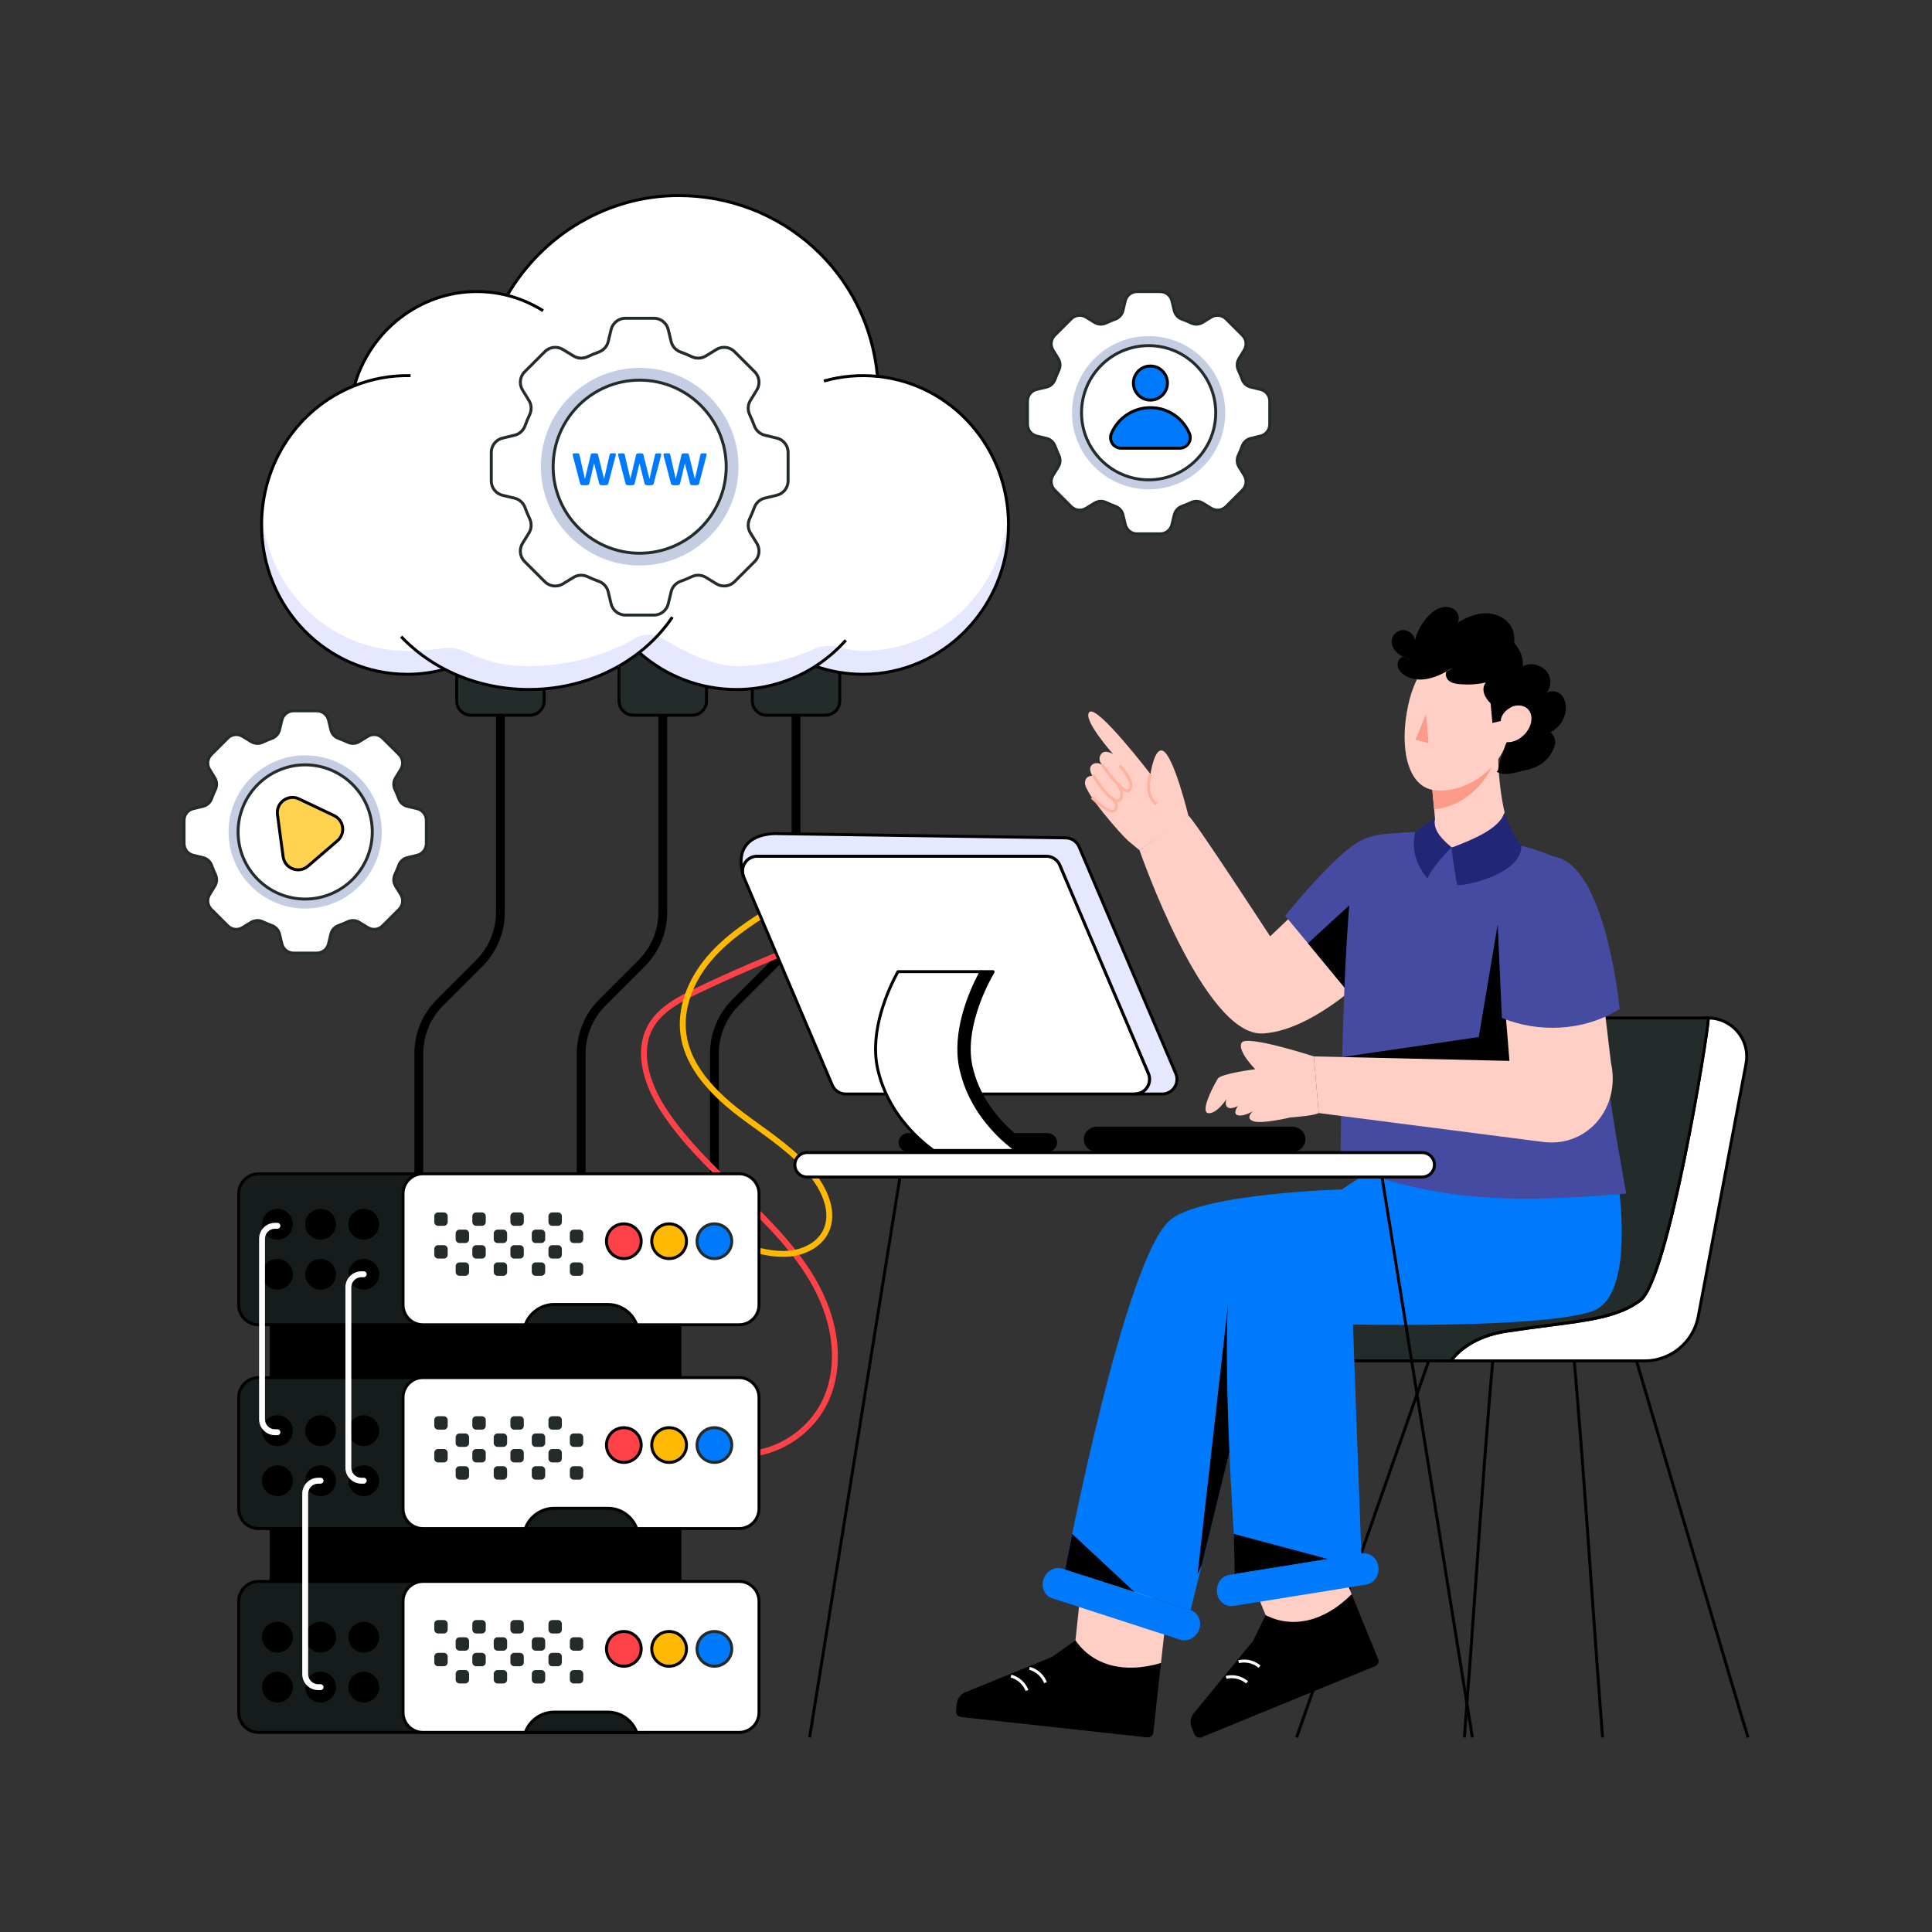 <svg xmlns="http://www.w3.org/2000/svg" enable-background="new 0 0 2500 2500" viewBox="0 0 2500 2500" id="cloud-hosting"><rect x="0" y="0" width="2500" height="2500" fill="#333333" stroke="none"/><path d="M547.66,1604.13h-11.44v-240.57c0-26.62,10.37-51.65,29.19-70.47l50.58-50.58c16.66-16.66,25.84-38.82,25.84-62.39V910.44
			h11.44v269.68c0,26.62-10.37,51.65-29.19,70.47l-50.58,50.58c-16.66,16.67-25.84,38.82-25.84,62.39V1604.13z"></path><path fill="#242b2b" d="M685.65,925.51h-76.2c-10.21,0-18.49-8.28-18.49-18.49v-76.2c0-10.21,8.28-18.49,18.49-18.49h76.2
				c10.21,0,18.49,8.28,18.49,18.49v76.2C704.14,917.23,695.86,925.51,685.65,925.51z"></path><path d="M685.65 927.41h-76.2c-11.25 0-20.4-9.15-20.4-20.4v-76.2c0-11.25 9.15-20.4 20.4-20.4h76.2c11.25 0 20.4 9.15 20.4 20.4v76.2C706.05 918.26 696.9 927.41 685.65 927.41zM609.45 814.24c-9.14 0-16.58 7.44-16.58 16.58v76.2c0 9.14 7.44 16.58 16.58 16.58h76.2c9.14 0 16.58-7.44 16.58-16.58v-76.2c0-9.14-7.44-16.58-16.58-16.58H609.45zM757.77 1604.13h-11.44v-240.57c0-26.62 10.37-51.65 29.19-70.47l50.58-50.58c16.66-16.66 25.84-38.82 25.84-62.39V910.44h11.44v269.68c0 26.62-10.37 51.65-29.19 70.47l-50.58 50.58c-16.67 16.67-25.84 38.82-25.84 62.39V1604.13z"></path><path fill="#242b2b" d="M895.76,925.51h-76.2c-10.21,0-18.49-8.28-18.49-18.49v-76.2c0-10.21,8.28-18.49,18.49-18.49h76.2
				c10.21,0,18.49,8.28,18.49,18.49v76.2C914.25,917.23,905.97,925.51,895.76,925.51z"></path><path d="M895.76 927.41h-76.2c-11.25 0-20.4-9.15-20.4-20.4v-76.2c0-11.25 9.15-20.4 20.4-20.4h76.2c11.25 0 20.4 9.15 20.4 20.4v76.2C916.16 918.26 907.01 927.41 895.76 927.41zM819.57 814.24c-9.14 0-16.58 7.44-16.58 16.58v76.2c0 9.14 7.44 16.58 16.58 16.58h76.2c9.14 0 16.58-7.44 16.58-16.58v-76.2c0-9.14-7.44-16.58-16.58-16.58H819.57zM930.17 1604.13h-11.44v-240.57c0-26.62 10.37-51.65 29.19-70.47l50.58-50.58c16.67-16.67 25.84-38.82 25.84-62.39V910.44h11.44v269.68c0 26.62-10.37 51.65-29.19 70.47l-50.58 50.58c-16.66 16.66-25.84 38.82-25.84 62.39V1604.13z"></path><path fill="#242b2b" d="M1068.16,925.51h-76.2c-10.21,0-18.49-8.28-18.49-18.49v-76.2c0-10.21,8.28-18.49,18.49-18.49h76.2
				c10.21,0,18.49,8.28,18.49,18.49v76.2C1086.65,917.23,1078.37,925.51,1068.16,925.51z"></path><path d="M1068.16,927.41h-76.19c-11.25,0-20.4-9.15-20.4-20.4v-76.2c0-11.25,9.15-20.4,20.4-20.4h76.19
				c11.25,0,20.4,9.15,20.4,20.4v76.2C1088.56,918.26,1079.41,927.41,1068.16,927.41z M991.97,814.24
				c-9.14,0-16.58,7.44-16.58,16.58v76.2c0,9.14,7.44,16.58,16.58,16.58h76.19c9.14,0,16.58-7.44,16.58-16.58v-76.2
				c0-9.14-7.44-16.58-16.58-16.58H991.97z"></path><path fill="#ff4148" d="M962.26,1885.36c-5.98,0-11.95-0.52-17.85-1.61l1.38-7.5c47.49,8.71,100.48-21.61,120.57-69.06
			c17.34-40.94,12.42-92.23-13.51-140.7c-23.14-43.29-58.84-79.53-96.48-115.91l-6.99-6.75c-34.29-33.08-69.76-67.29-95.36-107.61
			c-26.73-42.12-31.93-82.91-14.24-111.92c13.4-21.99,38.12-35.08,62.3-46.59c61.52-29.31,125.46-55.7,190.03-78.45l2.53,7.19
			c-64.32,22.66-128,48.95-189.28,78.13c-23.13,11.02-46.75,23.47-59.06,43.68c-22.88,37.54,2.29,85.14,14.18,103.86
			c25.11,39.56,60.24,73.45,94.21,106.21l7,6.76c38.09,36.82,74.24,73.54,97.91,117.8c27.01,50.52,32.05,104.2,13.8,147.27
			C1054.44,1854.9,1007.95,1885.36,962.26,1885.36z"></path><path fill="#ffb902" d="M1013.34,1626.37c-18.18,0-36.21-5-52.34-9.48l2.04-7.35c18.55,5.15,37.75,10.49,57,8.94
			c16.3-1.29,36.76-9.11,45.31-27.16c11.06-23.34-3.79-49.89-10.7-60.22c-19.16-28.69-48.2-49.65-76.27-69.93
			c-7.16-5.17-14.55-10.51-21.68-15.9c-46.6-35.26-71.54-70.34-76.26-107.24c-4.19-32.78,8.19-69.09,33.96-99.63
			c23.6-27.96,55.31-48.54,83.17-65.62l3.98,6.5c-27.35,16.78-58.46,36.94-81.32,64.03c-24.4,28.91-36.14,63.08-32.22,93.75
			c4.45,34.76,28.42,68.17,73.3,102.13c7.06,5.34,14.42,10.66,21.54,15.8c28.62,20.68,58.22,42.05,78.14,71.88
			c7.63,11.41,23.99,40.86,11.25,67.73c-9.95,20.99-33.18,30.03-51.6,31.49C1018.21,1626.28,1015.77,1626.37,1013.34,1626.37z"></path><path fill="#fff" d="M1305.01,679.29c0,106.73-84.4,193.22-188.45,193.22c-21.3,0-41.76-3.61-60.86-10.28
			c-0.16-0.08-0.32-0.12-0.44-0.16c-29.61,19.09-64.74,30.16-102.42,30.16c-47.83,0-91.59-17.82-125.07-47.32
			c-0.2-0.2-0.44-0.37-0.64-0.57c-38.12,29.83-88.07,47.9-142.7,47.9c-39.72,0-76.96-9.55-108.93-26.18
			c-15.5,4.22-31.77,6.47-48.55,6.47c-104.1,0-188.45-86.49-188.45-193.22c0-81.99,49.79-152.05,120.08-180.11
			c19.82-70.43,83.16-121.89,158.2-121.89c13.67,0,26.93,1.68,39.6,4.92h0.04c44.91-77.36,127.27-129.14,221.42-129.14
			c134.15,0,245.39,99.68,257.62,233.95l0,0C1230.64,496.76,1305.01,579.11,1305.01,679.29z"></path><path fill="#e5e8ff" d="M1305,679.27c0,106.75-84.39,193.24-188.44,193.24c-21.31,0-41.77-3.62-60.87-10.28
			c-0.16-0.1-0.33-0.14-0.43-0.17c-29.62,19.08-64.76,30.14-102.43,30.14c-48.13,0-92.14-18.06-125.72-47.9
			c-19.07,14.92-41.07,26.89-65.15,35.14c-24.05,8.25-50.21,12.75-77.53,12.75c-39.72,0-76.97-9.54-108.93-26.18
			c-15.51,4.23-31.77,6.49-48.56,6.49c-104.08,0-188.44-86.49-188.44-193.24c0-5.14,0.2-10.22,0.56-15.22
			c7.42,99.75,88.71,178.29,187.88,178.29c12.04,0,30.05-1.15,45-3.35c10.82-1.59,21.84,0.2,31.77,4.84
			c25.01,11.7,47.87,18.23,80.73,18.23c46.81,0,99.17-13.26,137.14-35.86c11.35-6.73,25.44-6.43,36.65,0.47
			c23.03,14.21,62.75,35.38,94.61,35.38c31.74,0,70.33-7.85,99.4-21.75c9.96-4.77,21.18-6.05,31.8-3.18
			c9.6,2.6,21.87,5.21,32.53,5.21c99.1,0,180.36-78.44,187.84-178.12C1304.81,669.19,1305,674.2,1305,679.27z"></path><path d="M952.84,894.13c-46.24,0-90.89-16.8-125.79-47.33c-39.63,30.53-90.2,47.33-142.62,47.33c-38.39,0-76.12-9.01-109.15-26.06
			c-15.72,4.21-31.97,6.35-48.33,6.35c-104.96,0-190.36-87.54-190.36-195.13c0-80.75,47.23-151.9,120.41-181.53
			c20.72-72.1,86.28-122.38,159.78-122.38c13.19,0,26.21,1.56,38.71,4.63c46.75-79.52,131.82-128.86,222.35-128.86
			c135.19,0,246.43,100.53,259.38,234.13c96.86,10.72,169.7,93.85,169.7,194.01c0,107.6-85.4,195.13-190.36,195.13
			c-20.93,0-41.47-3.44-61.06-10.24C1024.77,883.77,989.3,894.13,952.84,894.13z M827.31,841.76l1.2,1.24
			c0.33,0.28,0.49,0.42,0.64,0.57c34.18,30.1,78.15,46.74,123.7,46.74c36.04,0,71.1-10.32,101.39-29.85l0.77-0.5l0.88,0.3
			c0.24,0.07,0.47,0.15,0.69,0.27c19.07,6.65,39.34,10.08,59.99,10.08c102.86,0,186.54-85.82,186.54-191.32
			c0-98.74-72.16-180.58-167.84-190.38l-1.56-0.16l-0.14-1.56c-12.05-132.39-121.99-232.22-255.72-232.22
			c-89.64,0-173.85,49.12-219.77,128.19l-0.55,0.95l-1.61-0.06c-12.61-3.22-25.77-4.86-39.13-4.86c-72.1,0-136.4,49.55-156.36,120.5
			l-0.26,0.9l-0.87,0.35c-72.22,28.84-118.88,98.84-118.88,178.34c0,105.49,83.68,191.32,186.55,191.32
			c16.27,0,32.43-2.16,48.05-6.41l0.72-0.2l0.66,0.35c32.65,16.99,70.01,25.97,108.05,25.97c52.12,0,102.38-16.87,141.52-47.49
			L827.31,841.76z M827.4,844.67l0.01,0.01l0.04-0.07L827.4,844.67z"></path><path d="M459.3 500.94l-1.42-3.54c23.34-9.32 48.25-13.76 73.43-13.19l-.09 3.81C506.52 487.4 482.16 491.81 459.3 500.94zM1066.61 494.9l-1.04-3.67c22.61-6.42 46.65-8.5 70.08-6.1l-.39 3.79C1112.33 486.59 1088.76 488.61 1066.61 494.9zM701.75 403.72c-14.24-8.96-29.66-15.58-45.83-19.68l.94-3.69c16.56 4.19 32.35 10.97 46.93 20.15L701.75 403.72zM574.6 867.73c-21.58-11.22-40.73-25.57-56.91-42.63l2.77-2.62c15.89 16.75 34.71 30.84 55.91 41.87L574.6 867.73zM828.94 845.34l-2.36-2.99c16.48-13 30.57-28.08 41.89-44.84l3.16 2.14C860.09 816.73 845.73 832.1 828.94 845.34zM1056.28 863.66l-2.07-3.2c14.34-9.26 27.39-20.44 38.8-33.23l2.85 2.54C1084.22 842.82 1070.91 854.22 1056.28 863.66z"></path><rect width="532.72" height="332.12" x="349.03" y="1714.23"></rect><path fill="#161c1c" d="M861.34,1544.63v143.83c0,14.23-11.54,25.77-25.77,25.77H334.64c-14.23,0-25.77-11.54-25.77-25.77
								v-143.83c0-14.23,11.54-25.77,25.77-25.77h500.92C849.8,1518.86,861.34,1530.4,861.34,1544.63z"></path><path d="M835.57,1716.14H334.64c-15.26,0-27.68-12.42-27.68-27.67v-143.83c0-15.26,12.41-27.67,27.68-27.67h500.92
								c15.26,0,27.67,12.42,27.67,27.67v143.83C863.24,1703.72,850.82,1716.14,835.57,1716.14z M334.64,1520.77
								c-13.16,0-23.86,10.7-23.86,23.86v143.83c0,13.16,10.7,23.86,23.86,23.86h500.92c13.16,0,23.86-10.7,23.86-23.86v-143.83
								c0-13.16-10.7-23.86-23.86-23.86H334.64z"></path><path fill="#161c1c" d="M861.34,1808.38v143.83c0,14.23-11.54,25.77-25.77,25.77H334.64c-14.23,0-25.77-11.54-25.77-25.77
								v-143.83c0-14.23,11.54-25.77,25.77-25.77h500.92C849.8,1782.61,861.34,1794.15,861.34,1808.38z"></path><path d="M835.57,1979.89H334.64c-15.26,0-27.68-12.42-27.68-27.67v-143.83c0-15.26,12.41-27.68,27.68-27.68h500.92
								c15.26,0,27.67,12.42,27.67,27.68v143.83C863.24,1967.47,850.82,1979.89,835.57,1979.89z M334.64,1784.52
								c-13.16,0-23.86,10.71-23.86,23.86v143.83c0,13.16,10.7,23.86,23.86,23.86h500.92c13.16,0,23.86-10.7,23.86-23.86v-143.83
								c0-13.16-10.7-23.86-23.86-23.86H334.64z"></path><path fill="#161c1c" d="M861.34,2072.13v143.83c0,14.23-11.54,25.77-25.77,25.77H334.64c-14.23,0-25.77-11.54-25.77-25.77
								v-143.83c0-14.23,11.54-25.77,25.77-25.77h500.92C849.8,2046.36,861.34,2057.9,861.34,2072.13z"></path><path d="M835.57,2243.64H334.64c-15.26,0-27.68-12.42-27.68-27.67v-143.83c0-15.26,12.41-27.68,27.68-27.68h500.92
								c15.26,0,27.67,12.42,27.67,27.68v143.83C863.24,2231.22,850.82,2243.64,835.57,2243.64z M334.64,2048.26
								c-13.16,0-23.86,10.71-23.86,23.86v143.83c0,13.16,10.7,23.86,23.86,23.86h500.92c13.16,0,23.86-10.7,23.86-23.86v-143.83
								c0-13.16-10.7-23.86-23.86-23.86H334.64z"></path><path fill="#fff" d="M982.16,1544.63v143.83c0,14.23-11.54,25.77-25.77,25.77H547.3c-14.23,0-25.77-11.54-25.77-25.77
								v-143.83c0-14.23,11.54-25.77,25.77-25.77h409.09C970.62,1518.86,982.16,1530.4,982.16,1544.63z"></path><path d="M956.39,1716.14H547.3c-15.26,0-27.68-12.42-27.68-27.67v-143.83c0-15.26,12.42-27.67,27.68-27.67h409.09
								c15.26,0,27.67,12.42,27.67,27.67v143.83C984.06,1703.72,971.65,1716.14,956.39,1716.14z M547.3,1520.77
								c-13.16,0-23.86,10.7-23.86,23.86v143.83c0,13.16,10.7,23.86,23.86,23.86h409.09c13.16,0,23.86-10.7,23.86-23.86v-143.83
								c0-13.16-10.7-23.86-23.86-23.86H547.3z"></path><path fill="#161c1c" d="M823.98,1714.23c-5.62-15.59-20.47-26.27-37.39-26.27H717.1c-16.92,0-31.76,10.69-37.39,26.27H823.98z"></path><path d="M826.69,1716.14H677l0.92-2.55c5.94-16.47,21.69-27.53,39.18-27.53h69.49c17.5,0,33.24,11.06,39.18,27.53
							L826.69,1716.14z M682.54,1712.33h138.62c-6.03-13.54-19.6-22.46-34.57-22.46H717.1
							C702.13,1689.87,688.57,1698.79,682.54,1712.33z"></path><path fill="#242b2b" d="M579.31 1573.83v7.4c0 2.74-2.24 4.98-4.98 4.98h-7.4c-2.74 0-4.98-2.24-4.98-4.98v-7.4c0-2.74 2.24-4.98 4.98-4.98h7.4C577.07 1568.85 579.31 1571.1 579.31 1573.83zM628.56 1573.83v7.4c0 2.74-2.24 4.98-4.98 4.98h-7.4c-2.74 0-4.98-2.24-4.98-4.98v-7.4c0-2.74 2.24-4.98 4.98-4.98h7.4C626.32 1568.85 628.56 1571.1 628.56 1573.83zM677.81 1573.83v7.4c0 2.74-2.24 4.98-4.98 4.98h-7.4c-2.74 0-4.98-2.24-4.98-4.98v-7.4c0-2.74 2.24-4.98 4.98-4.98h7.4C675.56 1568.85 677.81 1571.1 677.81 1573.83zM727.05 1573.83v7.4c0 2.74-2.24 4.98-4.98 4.98h-7.4c-2.74 0-4.98-2.24-4.98-4.98v-7.4c0-2.74 2.24-4.98 4.98-4.98h7.4C724.81 1568.85 727.05 1571.1 727.05 1573.83zM606.98 1596.11v7.4c0 2.74-2.24 4.98-4.98 4.98h-7.4c-2.74 0-4.98-2.24-4.98-4.98v-7.4c0-2.74 2.24-4.98 4.98-4.98h7.4C604.74 1591.13 606.98 1593.37 606.98 1596.11zM656.23 1596.11v7.4c0 2.74-2.24 4.98-4.98 4.98h-7.4c-2.74 0-4.98-2.24-4.98-4.98v-7.4c0-2.74 2.24-4.98 4.98-4.98h7.4C653.99 1591.13 656.23 1593.37 656.23 1596.11zM705.48 1596.11v7.4c0 2.74-2.24 4.98-4.98 4.98h-7.4c-2.74 0-4.98-2.24-4.98-4.98v-7.4c0-2.74 2.24-4.98 4.98-4.98h7.4C703.24 1591.13 705.48 1593.37 705.48 1596.11zM754.73 1596.11v7.4c0 2.74-2.24 4.98-4.98 4.98h-7.4c-2.74 0-4.98-2.24-4.98-4.98v-7.4c0-2.74 2.24-4.98 4.98-4.98h7.4C752.49 1591.13 754.73 1593.37 754.73 1596.11zM579.31 1616.24v7.4c0 2.74-2.24 4.98-4.98 4.98h-7.4c-2.74 0-4.98-2.24-4.98-4.98v-7.4c0-2.74 2.24-4.98 4.98-4.98h7.4C577.07 1611.26 579.31 1613.5 579.31 1616.24zM628.56 1616.24v7.4c0 2.74-2.24 4.98-4.98 4.98h-7.4c-2.74 0-4.98-2.24-4.98-4.98v-7.4c0-2.74 2.24-4.98 4.98-4.98h7.4C626.32 1611.26 628.56 1613.5 628.56 1616.24zM677.81 1616.24v7.4c0 2.74-2.24 4.98-4.98 4.98h-7.4c-2.74 0-4.98-2.24-4.98-4.98v-7.4c0-2.74 2.24-4.98 4.98-4.98h7.4C675.56 1611.26 677.81 1613.5 677.81 1616.24zM727.05 1616.24v7.4c0 2.74-2.24 4.98-4.98 4.98h-7.4c-2.74 0-4.98-2.24-4.98-4.98v-7.4c0-2.74 2.24-4.98 4.98-4.98h7.4C724.81 1611.26 727.05 1613.5 727.05 1616.24zM606.98 1638.52v7.4c0 2.74-2.24 4.98-4.98 4.98h-7.4c-2.74 0-4.98-2.24-4.98-4.98v-7.4c0-2.74 2.24-4.98 4.98-4.98h7.4C604.74 1633.54 606.98 1635.78 606.98 1638.52zM656.23 1638.52v7.4c0 2.74-2.24 4.98-4.98 4.98h-7.4c-2.74 0-4.98-2.24-4.98-4.98v-7.4c0-2.74 2.24-4.98 4.98-4.98h7.4C653.99 1633.54 656.23 1635.78 656.23 1638.52zM705.48 1638.52v7.4c0 2.74-2.24 4.98-4.98 4.98h-7.4c-2.74 0-4.98-2.24-4.98-4.98v-7.4c0-2.74 2.24-4.98 4.98-4.98h7.4C703.24 1633.54 705.48 1635.78 705.48 1638.52zM754.73 1638.52v7.4c0 2.74-2.24 4.98-4.98 4.98h-7.4c-2.74 0-4.98-2.24-4.98-4.98v-7.4c0-2.74 2.24-4.98 4.98-4.98h7.4C752.49 1633.54 754.73 1635.78 754.73 1638.52z"></path><path fill="#ff4148" d="M829.71,1606.13c0,6.21-2.52,11.83-6.58,15.91c-4.08,4.06-9.7,6.58-15.91,6.58
								c-12.42,0-22.48-10.06-22.48-22.48c0-6.21,2.52-11.83,6.58-15.91c4.08-4.06,9.7-6.58,15.91-6.58s11.83,2.52,15.91,6.58
								C827.19,1594.31,829.71,1599.92,829.71,1606.13z"></path><path d="M807.23,1630.52c-13.45,0-24.39-10.94-24.39-24.39c0-6.49,2.53-12.62,7.13-17.25c4.64-4.61,10.76-7.14,17.26-7.14
								c6.49,0,12.62,2.53,17.25,7.13c4.61,4.64,7.14,10.76,7.14,17.26c0,6.5-2.53,12.62-7.13,17.25
								C819.85,1627.99,813.73,1630.52,807.23,1630.52z M807.23,1585.56c-5.49,0-10.66,2.14-14.56,6.02
								c-3.88,3.9-6.01,9.07-6.01,14.55c0,11.35,9.23,20.58,20.58,20.58c5.48,0,10.65-2.14,14.56-6.02
								c3.88-3.9,6.01-9.07,6.01-14.56c0-5.48-2.14-10.65-6.02-14.56C817.89,1587.69,812.71,1585.56,807.23,1585.56z"></path><path fill="#ffb902" d="M888.32,1606.13c0,6.21-2.52,11.83-6.58,15.91c-4.08,4.06-9.7,6.58-15.91,6.58
								c-12.42,0-22.48-10.06-22.48-22.48c0-6.21,2.52-11.83,6.58-15.91c4.08-4.06,9.7-6.58,15.91-6.58s11.83,2.52,15.91,6.58
								C885.8,1594.31,888.32,1599.92,888.32,1606.13z"></path><path d="M865.84,1630.52c-13.45,0-24.39-10.94-24.39-24.39c0-6.5,2.53-12.62,7.14-17.25c4.63-4.61,10.76-7.14,17.26-7.14
								s12.62,2.53,17.25,7.13c4.61,4.63,7.14,10.76,7.14,17.26c0,6.5-2.53,12.63-7.14,17.25
								C878.46,1627.99,872.34,1630.52,865.84,1630.52z M865.84,1585.56c-5.49,0-10.65,2.14-14.56,6.02
								c-3.88,3.9-6.02,9.07-6.02,14.55c0,11.35,9.23,20.58,20.58,20.58c5.49,0,10.65-2.14,14.56-6.02
								c3.88-3.9,6.02-9.07,6.02-14.56c0-5.48-2.14-10.65-6.03-14.56C876.49,1587.69,871.33,1585.56,865.84,1585.56z"></path><path fill="#007afd" d="M946.94,1606.13c0,6.21-2.52,11.83-6.58,15.91c-4.08,4.06-9.7,6.58-15.91,6.58
								c-12.42,0-22.48-10.06-22.48-22.48c0-6.21,2.52-11.83,6.58-15.91c4.08-4.06,9.7-6.58,15.91-6.58
								c6.21,0,11.83,2.52,15.91,6.58C944.41,1594.31,946.94,1599.92,946.94,1606.13z"></path><path fill="#242b2b" d="M924.45,1630.52c-13.45,0-24.39-10.94-24.39-24.39c0-6.49,2.53-12.62,7.13-17.25
								c4.64-4.61,10.76-7.14,17.26-7.14c6.49,0,12.62,2.53,17.25,7.13c4.61,4.64,7.14,10.76,7.14,17.26
								c0,6.5-2.53,12.62-7.13,17.25C937.07,1627.99,930.95,1630.52,924.45,1630.52z M924.45,1585.56c-5.49,0-10.66,2.14-14.56,6.02
								c-3.88,3.9-6.01,9.07-6.01,14.55c0,11.35,9.23,20.58,20.58,20.58c5.48,0,10.65-2.14,14.56-6.02
								c3.88-3.9,6.01-9.07,6.01-14.56c0-5.48-2.14-10.65-6.02-14.56C935.11,1587.69,929.93,1585.56,924.45,1585.56z"></path><path fill="#fff" d="M982.16,1808.38v143.83c0,14.23-11.54,25.77-25.77,25.77H547.3c-14.23,0-25.77-11.54-25.77-25.77
								v-143.83c0-14.23,11.54-25.77,25.77-25.77h409.09C970.62,1782.61,982.16,1794.15,982.16,1808.38z"></path><path d="M956.39,1979.89H547.3c-15.26,0-27.68-12.42-27.68-27.67v-143.83c0-15.26,12.42-27.68,27.68-27.68h409.09
								c15.26,0,27.67,12.42,27.67,27.68v143.83C984.06,1967.47,971.65,1979.89,956.39,1979.89z M547.3,1784.52
								c-13.16,0-23.86,10.71-23.86,23.86v143.83c0,13.16,10.7,23.86,23.86,23.86h409.09c13.16,0,23.86-10.7,23.86-23.86v-143.83
								c0-13.16-10.7-23.86-23.86-23.86H547.3z"></path><path fill="#161c1c" d="M823.98,1977.98c-5.62-15.59-20.47-26.27-37.39-26.27H717.1c-16.92,0-31.76,10.69-37.39,26.27H823.98z"></path><path d="M826.69,1979.89H677l0.92-2.55c5.94-16.47,21.69-27.53,39.18-27.53h69.49c17.5,0,33.24,11.06,39.18,27.53
							L826.69,1979.89z M682.54,1976.07h138.62c-6.03-13.54-19.6-22.46-34.57-22.46H717.1
							C702.13,1953.61,688.57,1962.53,682.54,1976.07z"></path><path fill="#242b2b" d="M579.31 1837.58v7.4c0 2.74-2.24 4.98-4.98 4.98h-7.4c-2.74 0-4.98-2.24-4.98-4.98v-7.4c0-2.74 2.24-4.98 4.98-4.98h7.4C577.07 1832.6 579.31 1834.84 579.31 1837.58zM628.56 1837.58v7.4c0 2.74-2.24 4.98-4.98 4.98h-7.4c-2.74 0-4.98-2.24-4.98-4.98v-7.4c0-2.74 2.24-4.98 4.98-4.98h7.4C626.32 1832.6 628.56 1834.84 628.56 1837.58zM677.81 1837.58v7.4c0 2.74-2.24 4.98-4.98 4.98h-7.4c-2.74 0-4.98-2.24-4.98-4.98v-7.4c0-2.74 2.24-4.98 4.98-4.98h7.4C675.56 1832.6 677.81 1834.84 677.81 1837.58zM727.05 1837.58v7.4c0 2.74-2.24 4.98-4.98 4.98h-7.4c-2.74 0-4.98-2.24-4.98-4.98v-7.4c0-2.74 2.24-4.98 4.98-4.98h7.4C724.81 1832.6 727.05 1834.84 727.05 1837.58zM606.98 1859.86v7.4c0 2.74-2.24 4.98-4.98 4.98h-7.4c-2.74 0-4.98-2.24-4.98-4.98v-7.4c0-2.74 2.24-4.98 4.98-4.98h7.4C604.74 1854.88 606.98 1857.12 606.98 1859.86zM656.23 1859.86v7.4c0 2.74-2.24 4.98-4.98 4.98h-7.4c-2.74 0-4.98-2.24-4.98-4.98v-7.4c0-2.74 2.24-4.98 4.98-4.98h7.4C653.99 1854.88 656.23 1857.12 656.23 1859.86zM705.48 1859.86v7.4c0 2.74-2.24 4.98-4.98 4.98h-7.4c-2.74 0-4.98-2.24-4.98-4.98v-7.4c0-2.74 2.24-4.98 4.98-4.98h7.4C703.24 1854.88 705.48 1857.12 705.48 1859.86zM754.73 1859.86v7.4c0 2.74-2.24 4.98-4.98 4.98h-7.4c-2.74 0-4.98-2.24-4.98-4.98v-7.4c0-2.74 2.24-4.98 4.98-4.98h7.4C752.49 1854.88 754.73 1857.12 754.73 1859.86zM579.31 1879.99v7.4c0 2.74-2.24 4.98-4.98 4.98h-7.4c-2.74 0-4.98-2.24-4.98-4.98v-7.4c0-2.74 2.24-4.98 4.98-4.98h7.4C577.07 1875.01 579.31 1877.25 579.31 1879.99zM628.56 1879.99v7.4c0 2.74-2.24 4.98-4.98 4.98h-7.4c-2.74 0-4.98-2.24-4.98-4.98v-7.4c0-2.74 2.24-4.98 4.98-4.98h7.4C626.32 1875.01 628.56 1877.25 628.56 1879.99zM677.81 1879.99v7.4c0 2.74-2.24 4.98-4.98 4.98h-7.4c-2.74 0-4.98-2.24-4.98-4.98v-7.4c0-2.74 2.24-4.98 4.98-4.98h7.4C675.56 1875.01 677.81 1877.25 677.81 1879.99zM727.05 1879.99v7.4c0 2.74-2.24 4.98-4.98 4.98h-7.4c-2.74 0-4.98-2.24-4.98-4.98v-7.4c0-2.74 2.24-4.98 4.98-4.98h7.4C724.81 1875.01 727.05 1877.25 727.05 1879.99zM606.98 1902.27v7.4c0 2.74-2.24 4.98-4.98 4.98h-7.4c-2.74 0-4.98-2.24-4.98-4.98v-7.4c0-2.74 2.24-4.98 4.98-4.98h7.4C604.74 1897.29 606.98 1899.53 606.98 1902.27zM656.23 1902.27v7.4c0 2.74-2.24 4.98-4.98 4.98h-7.4c-2.74 0-4.98-2.24-4.98-4.98v-7.4c0-2.74 2.24-4.98 4.98-4.98h7.4C653.99 1897.29 656.23 1899.53 656.23 1902.27zM705.48 1902.27v7.4c0 2.74-2.24 4.98-4.98 4.98h-7.4c-2.74 0-4.98-2.24-4.98-4.98v-7.4c0-2.74 2.24-4.98 4.98-4.98h7.4C703.24 1897.29 705.48 1899.53 705.48 1902.27zM754.73 1902.27v7.4c0 2.74-2.24 4.98-4.98 4.98h-7.4c-2.74 0-4.98-2.24-4.98-4.98v-7.4c0-2.74 2.24-4.98 4.98-4.98h7.4C752.49 1897.29 754.73 1899.53 754.73 1902.27z"></path><g><path fill="#ff4148" d="M829.71,1869.88c0,6.21-2.52,11.83-6.58,15.91c-4.08,4.06-9.7,6.58-15.91,6.58
								c-12.42,0-22.48-10.06-22.48-22.48c0-6.21,2.52-11.83,6.58-15.91c4.08-4.06,9.7-6.58,15.91-6.58s11.83,2.52,15.91,6.58
								C827.19,1858.05,829.71,1863.67,829.71,1869.88z"></path><path d="M807.23,1894.27c-13.45,0-24.39-10.94-24.39-24.39c0-6.5,2.53-12.62,7.13-17.25c4.64-4.61,10.76-7.14,17.26-7.14
								c6.49,0,12.62,2.53,17.25,7.13c4.61,4.63,7.14,10.76,7.14,17.26c0,6.5-2.53,12.62-7.13,17.25
								C819.86,1891.74,813.73,1894.27,807.23,1894.27z M807.23,1849.3c-5.49,0-10.66,2.14-14.56,6.02
								c-3.88,3.9-6.01,9.07-6.01,14.55c0,11.35,9.23,20.58,20.58,20.58c5.48,0,10.65-2.14,14.56-6.03
								c3.88-3.9,6.01-9.07,6.01-14.55c0-5.49-2.14-10.65-6.02-14.56C817.89,1851.44,812.71,1849.3,807.23,1849.3z"></path></g><g><path fill="#ffb902" d="M888.32,1869.88c0,6.21-2.52,11.83-6.58,15.91c-4.08,4.06-9.7,6.58-15.91,6.58
								c-12.42,0-22.48-10.06-22.48-22.48c0-6.21,2.52-11.83,6.58-15.91c4.08-4.06,9.7-6.58,15.91-6.58s11.83,2.52,15.91,6.58
								C885.8,1858.05,888.32,1863.67,888.32,1869.88z"></path><path d="M865.84,1894.27c-13.45,0-24.39-10.94-24.39-24.39c0-6.5,2.53-12.63,7.14-17.25c4.63-4.61,10.76-7.14,17.26-7.14
								s12.62,2.53,17.25,7.13c4.61,4.63,7.14,10.76,7.14,17.26s-2.53,12.63-7.14,17.25
								C878.47,1891.74,872.34,1894.27,865.84,1894.27z M865.84,1849.3c-5.49,0-10.65,2.14-14.56,6.02
								c-3.88,3.9-6.02,9.07-6.02,14.55c0,11.35,9.23,20.58,20.58,20.58c5.49,0,10.66-2.14,14.56-6.03
								c3.88-3.9,6.02-9.07,6.02-14.55c0-5.49-2.14-10.66-6.03-14.56C876.49,1851.44,871.33,1849.3,865.84,1849.3z"></path></g><g><path fill="#007afd" d="M946.94,1869.88c0,6.21-2.52,11.83-6.58,15.91c-4.08,4.06-9.7,6.58-15.91,6.58
								c-12.42,0-22.48-10.06-22.48-22.48c0-6.21,2.52-11.83,6.58-15.91c4.08-4.06,9.7-6.58,15.91-6.58
								c6.21,0,11.83,2.52,15.91,6.58C944.41,1858.05,946.94,1863.67,946.94,1869.88z"></path><path fill="#242b2b" d="M924.45,1894.27c-13.45,0-24.39-10.94-24.39-24.39c0-6.5,2.53-12.62,7.13-17.25
								c4.64-4.61,10.76-7.14,17.26-7.14c6.49,0,12.62,2.53,17.25,7.13c4.61,4.63,7.14,10.76,7.14,17.26
								c0,6.5-2.53,12.62-7.13,17.25C937.08,1891.74,930.95,1894.27,924.45,1894.27z M924.45,1849.3c-5.49,0-10.66,2.14-14.56,6.02
								c-3.88,3.9-6.01,9.07-6.01,14.55c0,11.35,9.23,20.58,20.58,20.58c5.48,0,10.65-2.14,14.56-6.03
								c3.88-3.9,6.01-9.07,6.01-14.55c0-5.49-2.14-10.65-6.02-14.56C935.11,1851.44,929.93,1849.3,924.45,1849.3z"></path></g><g><path fill="#fff" d="M982.16,2072.13v143.83c0,14.23-11.54,25.77-25.77,25.77H547.3c-14.23,0-25.77-11.54-25.77-25.77
								v-143.83c0-14.23,11.54-25.77,25.77-25.77h409.09C970.62,2046.36,982.16,2057.9,982.16,2072.13z"></path><path d="M956.39,2243.64H547.3c-15.26,0-27.68-12.42-27.68-27.67v-143.83c0-15.26,12.42-27.68,27.68-27.68h409.09
								c15.26,0,27.67,12.42,27.67,27.68v143.83C984.06,2231.22,971.65,2243.64,956.39,2243.64z M547.3,2048.26
								c-13.16,0-23.86,10.71-23.86,23.86v143.83c0,13.16,10.7,23.86,23.86,23.86h409.09c13.16,0,23.86-10.7,23.86-23.86v-143.83
								c0-13.16-10.7-23.86-23.86-23.86H547.3z"></path><path fill="#161c1c" d="M823.98,2241.73c-5.62-15.59-20.47-26.27-37.39-26.27H717.1c-16.92,0-31.76,10.69-37.39,26.27H823.98z"></path><path d="M826.69,2243.64H677l0.92-2.55c5.94-16.47,21.69-27.53,39.18-27.53h69.49c17.5,0,33.24,11.06,39.18,27.53
							L826.69,2243.64z M682.54,2239.82h138.62c-6.03-13.54-19.6-22.46-34.57-22.46H717.1
							C702.13,2217.36,688.57,2226.28,682.54,2239.82z"></path><path fill="#242b2b" d="M579.31 2101.33v7.4c0 2.74-2.24 4.98-4.98 4.98h-7.4c-2.74 0-4.98-2.24-4.98-4.98v-7.4c0-2.74 2.24-4.98 4.98-4.98h7.4C577.07 2096.35 579.31 2098.59 579.31 2101.33zM628.56 2101.33v7.4c0 2.74-2.24 4.98-4.98 4.98h-7.4c-2.74 0-4.98-2.24-4.98-4.98v-7.4c0-2.74 2.24-4.98 4.98-4.98h7.4C626.32 2096.35 628.56 2098.59 628.56 2101.33zM677.81 2101.33v7.4c0 2.74-2.24 4.98-4.98 4.98h-7.4c-2.74 0-4.98-2.24-4.98-4.98v-7.4c0-2.74 2.24-4.98 4.98-4.98h7.4C675.56 2096.35 677.81 2098.59 677.81 2101.33zM727.05 2101.33v7.4c0 2.74-2.24 4.98-4.98 4.98h-7.4c-2.74 0-4.98-2.24-4.98-4.98v-7.4c0-2.74 2.24-4.98 4.98-4.98h7.4C724.81 2096.35 727.05 2098.59 727.05 2101.33zM606.98 2123.61v7.4c0 2.74-2.24 4.98-4.98 4.98h-7.4c-2.74 0-4.98-2.24-4.98-4.98v-7.4c0-2.74 2.24-4.98 4.98-4.98h7.4C604.74 2118.63 606.98 2120.87 606.98 2123.61zM656.23 2123.61v7.4c0 2.74-2.24 4.98-4.98 4.98h-7.4c-2.74 0-4.98-2.24-4.98-4.98v-7.4c0-2.74 2.24-4.98 4.98-4.98h7.4C653.99 2118.63 656.23 2120.87 656.23 2123.61zM705.48 2123.61v7.4c0 2.74-2.24 4.98-4.98 4.98h-7.4c-2.74 0-4.98-2.24-4.98-4.98v-7.4c0-2.74 2.24-4.98 4.98-4.98h7.4C703.24 2118.63 705.48 2120.87 705.48 2123.61zM754.73 2123.61v7.4c0 2.74-2.24 4.98-4.98 4.98h-7.4c-2.74 0-4.98-2.24-4.98-4.98v-7.4c0-2.74 2.24-4.98 4.98-4.98h7.4C752.49 2118.63 754.73 2120.87 754.73 2123.61zM579.31 2143.73v7.4c0 2.74-2.24 4.98-4.98 4.98h-7.4c-2.74 0-4.98-2.24-4.98-4.98v-7.4c0-2.74 2.24-4.98 4.98-4.98h7.4C577.07 2138.76 579.31 2141 579.31 2143.73zM628.56 2143.73v7.4c0 2.74-2.24 4.98-4.98 4.98h-7.4c-2.74 0-4.98-2.24-4.98-4.98v-7.4c0-2.74 2.24-4.98 4.98-4.98h7.4C626.32 2138.76 628.56 2141 628.56 2143.73zM677.81 2143.73v7.4c0 2.74-2.24 4.98-4.98 4.98h-7.4c-2.74 0-4.98-2.24-4.98-4.98v-7.4c0-2.74 2.24-4.98 4.98-4.98h7.4C675.56 2138.76 677.81 2141 677.81 2143.73zM727.05 2143.73v7.4c0 2.74-2.24 4.98-4.98 4.98h-7.4c-2.74 0-4.98-2.24-4.98-4.98v-7.4c0-2.74 2.24-4.98 4.98-4.98h7.4C724.81 2138.76 727.05 2141 727.05 2143.73zM606.98 2166.01v7.4c0 2.74-2.24 4.98-4.98 4.98h-7.4c-2.74 0-4.98-2.24-4.98-4.98v-7.4c0-2.74 2.24-4.98 4.98-4.98h7.4C604.74 2161.04 606.98 2163.28 606.98 2166.01zM656.23 2166.01v7.4c0 2.74-2.24 4.98-4.98 4.98h-7.4c-2.74 0-4.98-2.24-4.98-4.98v-7.4c0-2.74 2.24-4.98 4.98-4.98h7.4C653.99 2161.04 656.23 2163.28 656.23 2166.01zM705.48 2166.01v7.4c0 2.74-2.24 4.98-4.98 4.98h-7.4c-2.74 0-4.98-2.24-4.98-4.98v-7.4c0-2.74 2.24-4.98 4.98-4.98h7.4C703.24 2161.04 705.48 2163.28 705.48 2166.01zM754.73 2166.01v7.4c0 2.74-2.24 4.98-4.98 4.98h-7.4c-2.74 0-4.98-2.24-4.98-4.98v-7.4c0-2.74 2.24-4.98 4.98-4.98h7.4C752.49 2161.04 754.73 2163.28 754.73 2166.01z"></path><g><path fill="#ff4148" d="M829.71,2133.63c0,6.21-2.52,11.83-6.58,15.91c-4.08,4.06-9.7,6.58-15.91,6.58
								c-12.42,0-22.48-10.06-22.48-22.48c0-6.21,2.52-11.83,6.58-15.91c4.08-4.06,9.7-6.58,15.91-6.58s11.83,2.52,15.91,6.58
								C827.19,2121.8,829.71,2127.42,829.71,2133.63z"></path><path d="M807.23,2158.02c-13.45,0-24.39-10.94-24.39-24.39c0-6.5,2.53-12.62,7.13-17.25c4.63-4.61,10.76-7.14,17.26-7.14
								c6.5,0,12.62,2.53,17.25,7.14c4.61,4.63,7.14,10.76,7.14,17.26s-2.53,12.62-7.13,17.25
								C819.86,2155.49,813.73,2158.02,807.23,2158.02z M807.23,2113.05c-5.49,0-10.66,2.14-14.56,6.03
								c-3.88,3.9-6.01,9.07-6.01,14.55c0,11.35,9.23,20.58,20.58,20.58c5.48,0,10.65-2.14,14.56-6.03
								c3.88-3.9,6.01-9.07,6.01-14.55s-2.14-10.65-6.02-14.56C817.89,2115.19,812.71,2113.05,807.23,2113.05z"></path></g><g><path fill="#ffb902" d="M888.32,2133.63c0,6.21-2.52,11.83-6.58,15.91c-4.08,4.06-9.7,6.58-15.91,6.58
								c-12.42,0-22.48-10.06-22.48-22.48c0-6.21,2.52-11.83,6.58-15.91c4.08-4.06,9.7-6.58,15.91-6.58s11.83,2.52,15.91,6.58
								C885.8,2121.8,888.32,2127.42,888.32,2133.63z"></path><path d="M865.84,2158.02c-13.45,0-24.39-10.94-24.39-24.39c0-6.5,2.53-12.63,7.14-17.25c4.63-4.61,10.76-7.14,17.26-7.14
								s12.63,2.53,17.25,7.14c4.61,4.63,7.14,10.76,7.14,17.26s-2.53,12.63-7.14,17.25
								C878.47,2155.49,872.34,2158.02,865.84,2158.02z M865.84,2113.05c-5.49,0-10.66,2.14-14.56,6.03
								c-3.88,3.9-6.02,9.07-6.02,14.55c0,11.35,9.23,20.58,20.58,20.58c5.49,0,10.66-2.14,14.56-6.03
								c3.88-3.9,6.02-9.07,6.02-14.55s-2.14-10.66-6.03-14.56C876.5,2115.19,871.33,2113.05,865.84,2113.05z"></path></g><g><path fill="#007afd" d="M946.94,2133.63c0,6.21-2.52,11.83-6.58,15.91c-4.08,4.06-9.7,6.58-15.91,6.58
								c-12.42,0-22.48-10.06-22.48-22.48c0-6.21,2.52-11.83,6.58-15.91c4.08-4.06,9.7-6.58,15.91-6.58
								c6.21,0,11.83,2.52,15.91,6.58C944.41,2121.8,946.94,2127.42,946.94,2133.63z"></path><path fill="#242b2b" d="M924.45,2158.02c-13.45,0-24.39-10.94-24.39-24.39c0-6.5,2.53-12.62,7.13-17.25
								c4.63-4.61,10.76-7.14,17.26-7.14s12.62,2.53,17.25,7.14c4.61,4.63,7.14,10.76,7.14,17.26s-2.53,12.62-7.13,17.25
								C937.08,2155.49,930.95,2158.02,924.45,2158.02z M924.45,2113.05c-5.49,0-10.66,2.14-14.56,6.03
								c-3.88,3.9-6.01,9.07-6.01,14.55c0,11.35,9.23,20.58,20.58,20.58c5.48,0,10.65-2.14,14.56-6.03
								c3.88-3.9,6.01-9.07,6.01-14.55s-2.14-10.65-6.02-14.56C935.11,2115.19,929.93,2113.05,924.45,2113.05z"></path></g></g><g><path d="M378.92 1584.2c0 11.01-8.92 19.93-19.93 19.93s-19.93-8.92-19.93-19.93c0-11.01 8.92-19.93 19.93-19.93S378.92 1573.2 378.92 1584.2zM434.78 1584.2c0 11.01-8.92 19.93-19.93 19.93s-19.93-8.92-19.93-19.93c0-11.01 8.92-19.93 19.93-19.93S434.78 1573.2 434.78 1584.2zM490.63 1584.2c0 11.01-8.92 19.93-19.93 19.93-11.01 0-19.93-8.92-19.93-19.93 0-11.01 8.92-19.93 19.93-19.93C481.72 1564.28 490.63 1573.2 490.63 1584.2zM378.92 1648.89c0 11.01-8.92 19.93-19.93 19.93s-19.93-8.92-19.93-19.93c0-11.01 8.92-19.93 19.93-19.93S378.92 1637.89 378.92 1648.89zM434.78 1648.89c0 11.01-8.92 19.93-19.93 19.93s-19.93-8.92-19.93-19.93c0-11.01 8.92-19.93 19.93-19.93S434.78 1637.89 434.78 1648.89zM490.63 1648.89c0 11.01-8.92 19.93-19.93 19.93-11.01 0-19.93-8.92-19.93-19.93 0-11.01 8.92-19.93 19.93-19.93C481.72 1628.97 490.63 1637.89 490.63 1648.89z"></path></g><g><path d="M378.92 1851.34c0 11.01-8.92 19.93-19.93 19.93s-19.93-8.92-19.93-19.93c0-11.01 8.92-19.93 19.93-19.93S378.92 1840.34 378.92 1851.34zM434.78 1851.34c0 11.01-8.92 19.93-19.93 19.93s-19.93-8.92-19.93-19.93c0-11.01 8.92-19.93 19.93-19.93S434.78 1840.34 434.78 1851.34zM490.63 1851.34c0 11.01-8.92 19.93-19.93 19.93-11.01 0-19.93-8.92-19.93-19.93 0-11.01 8.92-19.93 19.93-19.93C481.72 1831.42 490.63 1840.34 490.63 1851.34zM378.92 1916.03c0 11.01-8.92 19.93-19.93 19.93s-19.93-8.92-19.93-19.93c0-11.01 8.92-19.93 19.93-19.93S378.92 1905.02 378.92 1916.03zM434.78 1916.03c0 11.01-8.92 19.93-19.93 19.93s-19.93-8.92-19.93-19.93c0-11.01 8.92-19.93 19.93-19.93S434.78 1905.02 434.78 1916.03zM490.63 1916.03c0 11.01-8.92 19.93-19.93 19.93-11.01 0-19.93-8.92-19.93-19.93 0-11.01 8.92-19.93 19.93-19.93C481.72 1896.1 490.63 1905.02 490.63 1916.03z"></path></g><g><path d="M378.92 2118.48c0 11.01-8.92 19.93-19.93 19.93s-19.93-8.92-19.93-19.93c0-11.01 8.92-19.93 19.93-19.93S378.92 2107.47 378.92 2118.48zM434.78 2118.48c0 11.01-8.92 19.93-19.93 19.93s-19.93-8.92-19.93-19.93c0-11.01 8.92-19.93 19.93-19.93S434.78 2107.47 434.78 2118.48zM490.63 2118.48c0 11.01-8.92 19.93-19.93 19.93-11.01 0-19.93-8.92-19.93-19.93 0-11.01 8.92-19.93 19.93-19.93C481.72 2098.56 490.63 2107.47 490.63 2118.48zM378.92 2183.17c0 11.01-8.92 19.93-19.93 19.93s-19.93-8.92-19.93-19.93c0-11.01 8.92-19.93 19.93-19.93S378.92 2172.16 378.92 2183.17zM434.78 2183.17c0 11.01-8.92 19.93-19.93 19.93s-19.93-8.92-19.93-19.93c0-11.01 8.92-19.93 19.93-19.93S434.78 2172.16 434.78 2183.17zM490.63 2183.17c0 11.01-8.92 19.93-19.93 19.93-11.01 0-19.93-8.92-19.93-19.93 0-11.01 8.92-19.93 19.93-19.93C481.72 2163.24 490.63 2172.16 490.63 2183.17z"></path></g><g><path fill="#fff" d="M470.71,1919.85h-3.14c-11.36,0-20.6-9.24-20.6-20.6v-233.57c0-11.35,9.24-20.59,20.6-20.59h3.14
					c2.11,0,3.81,1.71,3.81,3.81c0,2.11-1.71,3.81-3.81,3.81h-3.14c-7.15,0-12.97,5.82-12.97,12.97v233.57
					c0,7.15,5.82,12.97,12.97,12.97h3.14c2.11,0,3.81,1.71,3.81,3.81S472.81,1919.85,470.71,1919.85z"></path></g><g><path fill="#fff" d="M358.99,1857.12h-3.14c-11.36,0-20.6-9.24-20.6-20.6v-233.57c0-11.35,9.24-20.59,20.6-20.59h3.14
					c2.11,0,3.81,1.71,3.81,3.81s-1.71,3.81-3.81,3.81h-3.14c-7.15,0-12.97,5.82-12.97,12.97v233.57c0,7.15,5.82,12.97,12.97,12.97
					h3.14c2.11,0,3.81,1.71,3.81,3.81S361.1,1857.12,358.99,1857.12z"></path></g><g><path fill="#fff" d="M414.85,2186.98h-3.14c-11.36,0-20.6-9.24-20.6-20.59v-233.57c0-11.36,9.24-20.6,20.6-20.6h3.14
					c2.11,0,3.81,1.71,3.81,3.81s-1.71,3.81-3.81,3.81h-3.14c-7.15,0-12.97,5.82-12.97,12.97v233.57c0,7.15,5.82,12.97,12.97,12.97
					h3.14c2.11,0,3.81,1.71,3.81,3.81C418.66,2185.28,416.96,2186.98,414.85,2186.98z"></path></g><g><path d="M2260.14 2248.85c-4.56-13.02-150.27-507.27-156.47-528.31l3.66-1.08c1.52 5.15 151.88 515.2 156.41 528.13L2260.14 2248.85zM2071.84 2248.37c-5.06-64.46-9.77-130.81-14.33-194.97-7.76-109.26-15.78-222.24-25.92-332.11l3.8-.35c10.13 109.91 18.16 222.91 25.92 332.19 4.56 64.16 9.27 130.5 14.32 194.94L2071.84 2248.37z"></path><rect width="559.75" height="3.81" x="1490.64" y="1982.21" transform="rotate(-70.664 1770.439 1984.084)"></rect><path d="M1896.8,2248.37l-3.8-0.3c5.06-64.49,9.78-130.87,14.33-195.07c7.76-109.24,15.79-222.19,25.92-332.06l3.8,0.35
											c-10.13,109.83-18.15,222.76-25.91,331.98C1906.58,2117.47,1901.86,2183.86,1896.8,2248.37z"></path><path fill="#fff" d="M1877.54,1760.99h250.6c33.97,0,63.16-24.19,69.44-57.57l61.8-326.95c0.59-3.16,0.88-6.29,0.88-9.37
									c0-26.95-21.87-49.85-49.96-49.85c3.49,2.65-51.39,337.43-87.34,364.93c-35.73,27.31-88.04,27.2-174.43,40.51
									C1895.88,1730.78,1877.54,1760.99,1877.54,1760.99z"></path><path d="M2128.14,1762.9h-253.99l1.76-2.9c0.77-1.26,19.42-31.07,72.33-39.2c20.17-3.11,38.75-5.52,55.15-7.65
									c55.05-7.14,91.42-11.86,118.41-32.5c14.33-10.96,34.58-77.39,57.02-187.06c18-87.95,29.95-167.02,29.75-175.28l-3.94-2.98
									h5.67c28.6,0,51.86,23.22,51.86,51.76c0,3.19-0.31,6.46-0.92,9.72l-61.8,326.96C2193,1738.03,2163.01,1762.9,2128.14,1762.9
									z M1881.29,1759.09h246.84c33.04,0,61.46-23.56,67.57-56.02l61.8-326.95c0.56-3.03,0.85-6.06,0.85-9.02
									c0-25.76-20.46-46.83-46.01-47.9c-1.32,24.28-52.06,336.83-88.23,364.5c-27.8,21.25-64.58,26.02-120.24,33.25
									c-16.37,2.12-34.94,4.53-55.06,7.63C1907.36,1730.94,1887.42,1751.45,1881.29,1759.09z"></path><path fill="#242b2b" d="M1943.44,1317.26c0,0-12.5,303.66-48.46,331.16c-35.73,27.32-27.05,36.99-113.46,50.3
										c-52.63,8.11-70.06,62.26-70.06,62.26h166.07c0,0,18.37-30.19,70.99-38.3c86.41-13.31,138.71-13.18,174.44-40.5
										c35.97-27.5,90.85-362.27,87.34-364.92L1943.44,1317.26z"></path><path d="M1878.59 1762.89h-169.76l.8-2.49c.18-.55 18.42-55.37 71.59-63.56 67.38-10.38 76.37-18.45 94.29-34.53 4.97-4.46 10.61-9.51 18.3-15.4 34.85-26.65 47.59-326.69 47.72-329.72l.08-1.83h269.33l.51.39c.91.69.91 1.86.92 2.64.04 16.54-51.55 337.25-88.26 365.31-27.79 21.25-64.55 26.02-120.18 33.23-16.39 2.12-34.97 4.53-55.13 7.64-51.16 7.88-69.48 37.11-69.66 37.41L1878.59 1762.89zM1714.19 1759.07h162.3c3.61-5.27 23.36-30.83 71.74-38.28 20.2-3.11 38.8-5.52 55.22-7.65 55.02-7.14 91.37-11.85 118.35-32.48 14.34-10.96 34.59-77.39 57.03-187.05 17.51-85.56 29.29-162.72 29.73-174.45h-263.29c-1.19 27.69-13.95 303.86-49.14 330.77-7.57 5.79-13.15 10.8-18.07 15.21-18.48 16.59-27.75 24.91-96.26 35.46C1737.4 1707.44 1718.4 1748.48 1714.19 1759.07zM1546.38 2214.98l74.86-91.37 16.57-33.56 111.21-27.15 33.57 82.17c2.63 3.93 1.01 9.19-3.28 10.95l-224.25 91.88c-3.77 1.54-8.08-.26-9.62-4.03l-3.33-8.14C1539.17 2228.56 1540.84 2220.42 1546.38 2214.98z"></path><path fill="#ffcfc5" d="M1637.81,2090.05l-39.04-94.52l121.93-1.93l28.32,69.3
													C1713.86,2098.24,1672.92,2107.81,1637.81,2090.05z"></path><path fill="#fff" d="M1628.65 2158.1c-12.04-9.93-25.18-6.04-25.32-6.01l-1.12-3.64c.61-.2 15.26-4.52 28.86 6.71L1628.65 2158.1zM1612.48 2178.38c-12.03-9.94-25.18-6.04-25.32-6.01l-1.12-3.64c.61-.2 15.26-4.52 28.86 6.71L1612.48 2178.38z"></path><path d="M1251.65,2188.75l109.41-44.53l30.58-21.58l110.68,29.25l-9.74,88.23c0.44,4.71-3.5,8.56-8.11,8.05
													l-240.91-26.35c-4.05-0.44-6.97-4.08-6.53-8.13l0.96-8.74C1238.83,2197.24,1244.19,2190.88,1251.65,2188.75z"></path><path fill="#ffcfc5" d="M1391.64,2122.64l10.83-101.68l108.05,56.52l-8.21,74.41
													C1454.55,2166.15,1414.01,2155.01,1391.64,2122.64z"></path><path fill="#fff" d="M1351.1 2178.06c-5.8-14.39-18.83-17.25-19.38-17.36l.76-3.74c.63.13 15.57 3.32 22.15 19.68L1351.1 2178.06zM1327.2 2188.15c-5.8-14.39-18.83-17.25-19.38-17.36l.76-3.74c.63.13 15.57 3.32 22.15 19.68L1327.2 2188.15z"></path><path fill="#007afd" d="M1378.2,2030.91l162.49,52.59l14.15-57.68l67.64-275.56l15.11-61.46l315.96-83.38l10.59-127.08
													l-145.58,5.33l-82.09,55.44c0,0-177.19,4.89-220.97,38.53C1455.26,1623.95,1378.2,2030.91,1378.2,2030.91z"></path><polygon points="1549.66 2036.78 1554.85 2025.82 1622.49 1750.26 1596.57 1621.04"></polygon><path fill="#007afd" d="M2088.1,1491.75c0,0,36.71,182.56-27.75,204.98c-64.46,22.42-309.68,17.2-309.68,17.2l11.58,314.47
													l-160.74,27.39c0,0-33.07-414.65,2.66-451.71c37.33-38.71,148.55-41.28,219.69-47.64
													c27.33-2.44,32.28-91.04,32.28-91.04L2088.1,1491.75z"></path><path fill="#ffcfc5" d="M1800.57,1232.89c0,0-90.13,100.51-166.55,104.4c-76.42,3.88-159.39-236.93-159.39-236.93
															s59.55-44.03,63.15-44.82c3.6-0.79,105.78,156.09,105.78,156.09l62.74-59.66L1800.57,1232.89z"></path><path fill="#444ba1" d="M1663.03,1185.02l29.44,35.62l27.84,33.73l25.82,31.25l110.12-138.94l16.14-56.67
																					c0,0-64.19-24.32-110.16-2.93C1728.69,1102.66,1663.03,1185.02,1663.03,1185.02z"></path><polygon points="1692.46 1220.63 1746.13 1285.62 1762.22 1156.57"></polygon><path fill="#444ba1" d="M1757.1,1100.97c19.53-45.39,212.36-20.4,272.51,17.16
																						c43.31,27.04,44.28,208.31,51,278.86c3.54,37.19,23.71,147.52,23.71,147.52
																						c-137.27,11.32-235.46,13.42-369.75-37.26C1734.57,1507.24,1736.5,1148.84,1757.1,1100.97z"></path><path d="M1938.02,1196.43l-24.53,145.52l-176.67,25.88c0,0,238.1,46.88,238.34,45.76
																						c0.24-1.13,7.99-99.46,7.99-99.46L1938.02,1196.43z"></path><g><polygon points="1596.55 1984.91 1718.21 2017.37 1597.75 2036.78"></polygon></g><g><path fill="#007afd" d="M1574.74,2061.03c1.36,10.08,9.37,17.36,18.46,17.36c0.93,0,1.82-0.08,2.75-0.23l171.97-27.71
												c10.23-1.63,17.28-11.95,15.74-23.08c-1.36-10.08-9.34-17.36-18.42-17.36c-0.93,0-1.82,0.08-2.75,0.23l-172,27.71
												C1580.28,2039.58,1573.23,2049.94,1574.74,2061.03z"></path></g><g><path fill="#007afd" d="M1350.41,2043.23c-3.38,9.59,0.44,19.72,8.53,23.86c0.83,0.42,1.66,0.76,2.56,1.05l165.72,53.64
												c9.85,3.2,20.82-2.77,24.52-13.38c3.38-9.59-0.41-19.71-8.5-23.84c-0.83-0.42-1.66-0.76-2.56-1.05l-165.75-53.66
												C1365.12,2026.66,1354.13,2032.67,1350.41,2043.23z"></path></g><g><path fill="#ffcfc5" d="M1945.61,1279.42l7.62,93.37l-253.11-5.8l6.3,73.3l292.06,37.6c57.58,6.09,98.83-46.25,86.09-102.73
								l-14.41-121.4L1945.61,1279.42z"></path></g><g><path fill="#444ba1" d="M2010.54,1108.42c67.86,10.2,85.29,197.24,85.29,197.24c-48.15,30.06-106.93,30.21-152.39,11.59
								c0,0-3.26-71.96-6.05-135.03C1934.96,1127.31,1988.02,1105.04,2010.54,1108.42z"></path></g><g><path fill="#ffcfc5" d="M1564.38,1440.49c9.21,0,18.88-12.64,22.62-18.12c-1.04,3.18-1.41,6.31-0.12,8.66
							c3.46,6.4,14.42,0.4,15.12,0.03c-0.52,0.52-7.79,10.93,0.42,12.24c8.11,1.32,18.01-5.08,18.93-5.3
							c-0.67,0.46-10.39,8.97,0.26,12.79c11.29,4.04,47.67-4.74,47.67-4.74l-0.06-0.03c7.13-0.46,31.09-2.38,37.22-5.74l-6.3-73.3
							c0,0-86.74-28.12-93.35-17.89c-6.61,10.22,17.45,34.47,17.45,34.47s-44.54,5.63-48.5,12.32
							C1567.12,1410.44,1552.63,1440.49,1564.38,1440.49z"></path></g><g><path fill="#ffcfc5" d="M1537.79,1055.53c0,0-19.08-78.53-33.26-84.06c-10.91-4.26-15.82,30.19-15.82,30.19
											s-67.98-88.8-78.74-80.45c-10.76,8.35,30.36,54.58,30.36,54.58s-11.24-7.2-15.94,0.64c-4.57,7.62,2.07,13.39,2.07,13.39
											s-7.5-5.13-13.3-0.24c-5.87,4.94,0.46,14.4,0.46,14.4s-9.14-0.98-9.69,8.84c-0.75,13.55,47.92,68.37,55.39,74.69
											c7.47,6.32,15.33,12.86,15.33,12.86L1537.79,1055.53z"></path><path fill="#ffb29f" d="M1458.92,1025.4c-0.19,0-0.37-0.01-0.57-0.03c-9.86-0.98-31.43-31.39-33.86-34.85l3.12-2.19
											c8.79,12.54,25,32.64,31.12,33.25c0.53,0.05,0.68-0.1,0.77-0.18c1.3-1.25,1.96-2.82,1.99-4.82
											c0.18-9.76-13.91-24.32-14.05-24.47l2.73-2.66c0.63,0.64,15.34,15.85,15.13,27.19c-0.06,3.02-1.12,5.55-3.18,7.51
											C1461.27,1024.98,1460.17,1025.4,1458.92,1025.4z"></path><path fill="#ffb29f" d="M1445.82,1038.12c-0.25,0-0.5-0.01-0.76-0.03c-12.12-1.15-30.32-30.95-32.35-34.35l3.27-1.96
											c5.26,8.77,20.8,31.7,29.45,32.51c1.15,0.12,2.1-0.26,2.92-1.16c3.63-4.07-0.76-12.93-2.76-15.99l3.2-2.09
											c0.36,0.55,8.72,13.55,2.41,20.62C1449.74,1037.28,1447.9,1038.12,1445.82,1038.12z"></path><path fill="#ffb29f" d="M1439.31 1051.54c-9.32 0-25.88-16.4-27.75-18.29l2.7-2.69c4.82 4.84 18.56 17.28 25.17 17.16 1.02-.03 1.48-.42 1.73-.72 1.16-1.33 1.67-2.77 1.56-4.39-.32-4.55-5.28-8.9-5.33-8.94l2.49-2.89c.25.22 6.2 5.4 6.64 11.54.19 2.66-.64 5.08-2.48 7.19-1.1 1.26-2.65 1.96-4.48 2.02C1439.48 1051.54 1439.39 1051.54 1439.31 1051.54zM1495.34 1042.22c-17.54-12.62-8.82-40-8.45-41.15l3.63 1.18c-.09.26-8.22 25.89 7.05 36.87L1495.34 1042.22z"></path></g><g><path fill="#fff" d="M1856.14,1507.24c0,4.36-1.79,8.35-4.64,11.2c-2.85,2.85-6.84,4.64-11.2,4.64h-795.98
							c-8.72,0-15.83-7.07-15.83-15.83c0-4.36,1.79-8.35,4.64-11.2c2.89-2.85,6.83-4.64,11.2-4.64h795.98
							C1849.07,1491.41,1856.14,1498.48,1856.14,1507.24z"></path><path d="M1840.31,1524.98h-795.98c-9.78,0-17.74-7.96-17.74-17.74c0-4.67,1.89-9.24,5.2-12.54c3.39-3.35,7.85-5.19,12.55-5.19
							h795.98c9.78,0,17.74,7.96,17.74,17.74c0,4.74-1.84,9.19-5.19,12.55C1849.56,1523.09,1844.98,1524.98,1840.31,1524.98z
							 M1044.33,1493.32c-3.69,0-7.19,1.45-9.86,4.09c-2.58,2.58-4.07,6.17-4.07,9.84c0,7.68,6.25,13.93,13.93,13.93h795.98
							c3.67,0,7.26-1.49,9.85-4.08c2.63-2.63,4.08-6.13,4.08-9.85c0-7.68-6.25-13.92-13.93-13.92H1044.33z"></path></g><g><line x1="1164.59" x2="1047.64" y1="1523.07" y2="2248.22" fill="#fff"></line><polygon points="1049.52 2248.53 1045.76 2247.91 1162.71 1522.77 1166.47 1523.38"></polygon><line x1="1788.3" x2="1905.26" y1="1523.07" y2="2248.22" fill="#fff"></line><polygon points="1903.38 2248.53 1786.42 1523.38 1790.18 1522.77 1907.14 2247.91"></polygon></g><g><path fill="#ffcfc5" d="M1947,1051.34l-16.98,38.1l-51.79,6.9l-28.41,7.35l6.98-45.39l-1.03-11.2l-2.79-29.61l86.09-58.93
					c-0.21,3.9-0.35,7.77-0.4,11.57C1937.88,1015.33,1947,1051.34,1947,1051.34z"></path></g><g><path fill="#fc9b88" d="M1939.07,958.56c-0.21,3.9-0.35,7.77-0.4,11.57c-0.56,0.11-1.09,0.19-1.62,0.24
					c-0.9,2.36-1.51,5.07-1.86,8.07c-10.61,40.33-48.84,67.28-79.43,68.66l-2.79-29.61L1939.07,958.56z"></path></g><g><path fill="#212676" d="M1946.93 1052.05c-8.35 21.42-41.71 34.4-68.77 44.98 0 0 6.28 47.53 7.68 48 7.2 2.42 84.69-13.7 82.71-51.34C1962.19 1086.9 1952.46 1069 1946.93 1052.05zM1878.24 1096.33c0 0-27.19 27.81-30.99 40.31 0 0-24.7-24.85-15.91-60.1l25.47-18.25C1854.86 1070.9 1859.82 1081.13 1878.24 1096.33z"></path></g><g><path fill="#ffcfc5" d="M1853.54,1022.06c30.53,5.74,75.26-14.48,93.15-53.86c0.83-2.89,1.87-5.46,3.17-7.64
						c7.31,0.45,15.72-2.93,22.39-9.61c10.57-10.61,12.79-25.66,4.83-33.49c-4.53-4.51-11.22-5.75-18.23-3.91
						c1.18-43.72-18.1-80.01-48.71-86.52c-20.43-4.34-41.59,5.43-58.42,24.37c-2.03,2.27-4.01,4.69-5.89,7.24
						c-10.83,14.5-19.29,33.08-23.69,54.07C1810.36,967.78,1821.45,1016,1853.54,1022.06z"></path><path d="M2006.86,975.46c-6.59,11.21-18.88,18.27-31.62,20.81c-13.64,2.7-26.18,8.88-38.52,2.47l1.69-2.05
						c1.3-10.55,5.82-20.24,8.29-28.51c0.8-2.86,1.87-5.46,3.14-7.62c7.33,0.44,15.74-2.94,22.41-9.61
						c10.56-10.63,12.78-25.68,4.83-33.5c-4.54-4.52-11.23-5.75-18.23-3.92c0,0-16,5.77-16.93,19.48l-10.76,2.48l-2.31-25.28
						c0,0-15.72-14.2-6.25-27.11c-11.07,2.67-22.87,3.16-34.19,2.17c-4.95-0.44-10.13-1.38-13.86-4.64
						c-3.23-2.86-4.72-8.05-2.75-11.71c2.75-1.47,5.47-2.97,8.2-4.51c-2.36,1-4.71,2.01-7.1,3.01c-0.45,0.45-0.82,0.95-1.1,1.5
						c-7.25,3.86-14.67,7.28-22.63,9.1c-10.99,2.56-23.28,1.75-32.48-4.78c-3.62-2.55-6.77-6.12-7.85-10.39
						c-1.08-4.31,0.29-9.41,4.02-11.84c0.81-0.55,1.74-0.89,2.71-1.07c2.77,1.5,5.64,2.8,8.52,4.07c-1.29-3.22-5.13-4.72-8.52-4.07
						c-2.72-1.46-5.3-3.15-7.57-5.23c-4.62-4.22-7.92-10.34-7.12-16.51c0.94-7.15,7.77-12.98,14.98-12.94
						c7.2,0.07,13.91,5.8,15.23,12.9c3.01-11.79,9.16-22.77,17.63-31.47c4.39-4.53,9.57-8.49,15.56-10.34
						c6.03-1.85,13.05-1.24,17.97,2.66c4.96,3.9,7.08,11.45,3.9,16.87c11.33-7.13,24.25-12.55,37.63-12.26
						c13.38,0.28,27.18,7.25,32.8,19.39c2.76,5.97,3.35,12.41,2.8,18.93c13.65,15.41,11.12,30.62,11.12,30.62
						c8.76-6.35,23.68-2.24,30.71,5.98c7.03,8.25,6.49,21.87-1.16,29.53c4.77-5.09,13.62-4.58,18.94-0.08
						c5.29,4.49,7.44,11.89,7.22,18.84c-0.42,12.7-8.3,24.91-19.69,30.5C2015.23,957,2013.42,964.28,2006.86,975.46z"></path><path d="M1824.09 854.02c-2.88-1.27-5.75-2.57-8.52-4.07C1818.96 849.3 1822.8 850.8 1824.09 854.02zM1880 864.41c-2.73 1.53-5.45 3.04-8.2 4.51.28-.55.65-1.05 1.1-1.5C1875.29 866.42 1877.65 865.42 1880 864.41z"></path><polygon fill="#fc9b88" points="1845.33 923.77 1831.67 957.13 1848.51 961.59"></polygon></g></g><g><polygon points="1387.44 1984.91 1467.95 2059.96 1378.2 2030.91"></polygon></g><g><path d="M1164.59,1478.42c0,5.65,4.91,10.3,10.88,10.3h179.61c5.97,0,10.88-4.64,10.88-10.3c0-5.65-4.91-10.3-10.88-10.3h-179.61
			C1169.5,1468.12,1164.59,1472.77,1164.59,1478.42z"></path><path d="M1355.09,1490.63h-179.61c-7.05,0-12.78-5.48-12.78-12.21s5.74-12.2,12.78-12.2h179.61c7.05,0,12.79,5.47,12.79,12.2
			S1362.14,1490.63,1355.09,1490.63z M1175.47,1470.03c-4.95,0-8.97,3.77-8.97,8.39c0,4.63,4.03,8.39,8.97,8.39h179.61
			c4.95,0,8.97-3.77,8.97-8.39c0-4.63-4.03-8.39-8.97-8.39H1175.47z"></path></g><g><path d="M1404.34,1474.25c0,7.94,6.89,14.47,15.29,14.47h252.42c8.39,0,15.29-6.53,15.29-14.47s-6.9-14.47-15.29-14.47h-252.42
			C1411.24,1459.78,1404.34,1466.3,1404.34,1474.25z"></path><path d="M1672.05,1490.63h-252.42c-9.48,0-17.2-7.35-17.2-16.38c0-9.03,7.72-16.38,17.2-16.38h252.42
			c9.48,0,17.19,7.35,17.19,16.38C1689.25,1483.28,1681.54,1490.63,1672.05,1490.63z M1419.63,1461.68
			c-7.38,0-13.38,5.64-13.38,12.56c0,6.93,6,12.56,13.38,12.56h252.42c7.38,0,13.38-5.64,13.38-12.56c0-6.93-6-12.56-13.38-12.56
			H1419.63z"></path></g><g><line x1="1303.72" x2="1144.62" y1="1254.5" y2="1254.5" fill="#fff"></line><rect width="159.11" height="3.81" x="1144.62" y="1252.59" fill="#242b2b"></rect></g><g><path fill="#fff" d="M962.22,1134.43l114.69,269.62c2.96,7,9.89,11.58,17.5,11.58h374.14c13.66,0,22.88-13.93,17.57-26.52
					l-114.69-269.62c-2.96-7-9.89-11.58-17.5-11.58H979.79C966.13,1107.91,956.91,1121.84,962.22,1134.43z"></path><path d="M1468.55,1417.53h-374.14c-8.42,0-15.98-5-19.26-12.74l-114.69-269.62c0,0,0,0,0,0c-2.75-6.51-2.06-13.9,1.84-19.78
					c3.9-5.88,10.43-9.38,17.48-9.38h374.14c8.42,0,15.98,5,19.26,12.74l114.69,269.62c2.75,6.51,2.06,13.9-1.84,19.78
					C1482.14,1414.02,1475.61,1417.53,1468.55,1417.53z M963.98,1133.69l114.69,269.62c2.68,6.33,8.86,10.41,15.75,10.41h374.14
					c5.77,0,11.12-2.87,14.31-7.68c3.19-4.81,3.75-10.86,1.5-16.19l-114.68-269.62c-2.68-6.33-8.86-10.42-15.75-10.42H979.79
					c-5.77,0-11.12,2.87-14.3,7.68C962.29,1122.31,961.73,1128.36,963.98,1133.69L963.98,1133.69z"></path><path fill="#e5e8ff" d="M1001.64,1078.68l377.17,5.52c7.61,0,14.54,4.58,17.5,11.58l125.14,293.33
						c5.32,12.59-3.9,26.52-17.57,26.52h-35.33c13.66,0,22.88-13.93,17.57-26.52l-114.69-269.62c-2.96-7-9.89-11.58-17.5-11.58
						H979.79c-13.66,0-22.88,13.93-17.57,26.52C951.87,1102.03,965.82,1080.28,1001.64,1078.68z"></path><path d="M1503.88,1417.53h-35.33c-1.05,0-1.91-0.85-1.91-1.91c0-1.05,0.85-1.91,1.91-1.91c5.77,0,11.12-2.87,14.31-7.68
						c3.19-4.81,3.75-10.86,1.5-16.19l-114.68-269.62c-2.68-6.33-8.86-10.42-15.75-10.42H979.79c-5.77,0-11.12,2.87-14.3,7.68
						c-2.42,3.64-3.33,8-2.65,12.2c0.35,1.36,0.76,2.74,1.21,4.15c0.31,0.97-0.2,2.01-1.15,2.37c-0.96,0.36-2.02-0.11-2.42-1.05
						c-0.64-1.52-1.1-3.1-1.37-4.69c-3.81-14.78-2.44-27.4,4.05-36.7c7.19-10.32,20.47-16.2,38.4-17c0.04,0,0.06,0,0.12,0
						l377.17,5.52c8.4,0,15.96,5,19.23,12.74l125.14,293.33c2.75,6.51,2.06,13.91-1.84,19.79
						C1517.47,1414.02,1510.94,1417.53,1503.88,1417.53z M1480.63,1413.72h23.26c5.77,0,11.12-2.87,14.31-7.68
						c3.19-4.81,3.75-10.86,1.5-16.19l-125.14-293.32c-2.68-6.33-8.86-10.42-15.75-10.42l-377.14-5.52
						c-16.67,0.75-28.91,6.07-35.39,15.37c-4.09,5.86-5.89,13.29-5.38,21.92c0.41-0.85,0.88-1.69,1.42-2.49
						c3.9-5.88,10.43-9.38,17.48-9.38h374.14c8.42,0,15.98,5,19.26,12.74l114.69,269.62c2.75,6.51,2.06,13.9-1.84,19.78
						C1484.57,1410.36,1482.73,1412.24,1480.63,1413.72z"></path><g><path d="M1341,1488.72h-25.48c-23.14-16.92-59.98-51.35-72.06-105.4c-11.36-50.79,15.84-107.09,26.17-126h15.45
					c-0.12,0.26-0.14,0.55-0.3,0.8c-0.41,0.66-40.55,66.86-28.2,122.08C1272.72,1452.39,1339.42,1487.9,1341,1488.72z"></path><path d="M1341,1490.63h-25.48c-0.41,0-0.8-0.13-1.12-0.37c-21.87-15.99-60.4-51.09-72.8-106.52
					c-11.33-50.65,14.66-105.92,26.36-127.33c0.33-0.61,0.98-0.99,1.67-0.99h15.44c0.65,0,1.26,0.33,1.6,0.88
					c0.35,0.55,0.4,1.23,0.13,1.82c-0.08,0.3-0.18,0.63-0.4,1c-0.41,0.66-40.16,66.2-27.97,120.67
					c15.97,71.43,82.77,106.89,83.44,107.24c0.78,0.41,1.18,1.29,0.97,2.15C1342.64,1490.03,1341.88,1490.63,1341,1490.63z
					 M1316.14,1486.81h17.87c-17.23-10.82-65.85-46.05-79.3-106.19c-11.26-50.37,20.46-109.57,27.21-121.39h-11.16
					c-11.73,21.71-36.32,75.05-25.44,123.67C1257.34,1436.7,1294.63,1470.98,1316.14,1486.81z"></path><path fill="#fff" d="M1161.91,1257.33h107.72c-10.33,18.91-37.53,75.21-26.17,126c12.09,54.05,48.92,88.48,72.06,105.4h-107.72
					c-23.14-16.92-59.97-51.35-72.06-105.4C1124.37,1332.54,1151.57,1276.24,1161.91,1257.33z"></path><path d="M1315.52,1490.63h-107.73c-0.41,0-0.8-0.13-1.12-0.37c-21.87-15.99-60.4-51.09-72.8-106.52
					c-11.32-50.63,14.66-105.91,26.36-127.32c0.33-0.61,0.98-0.99,1.67-0.99h107.73c0.67,0,1.3,0.35,1.64,0.93
					c0.35,0.58,0.36,1.3,0.03,1.89c-11.49,21.03-37.03,75.28-25.98,124.66c12.12,54.21,49.89,88.6,71.32,104.28
					c0.67,0.48,0.94,1.34,0.69,2.13C1317.07,1490.1,1316.34,1490.63,1315.52,1490.63z M1208.42,1486.81h101.4
					c-22.31-17.31-56.65-51.33-68.22-103.07c-10.86-48.56,12.58-101.36,24.84-124.51h-103.4c-11.73,21.71-36.32,75.07-25.45,123.67
					C1149.63,1436.7,1186.9,1470.98,1208.42,1486.81z"></path></g></g><g><path fill="#fff" d="M846.13,795.92h-36.79c-8.85,0-16.52-6.04-18.6-14.63l-3.74-15.56c-1.52-6.3-6.19-11.37-12.3-13.56
			c-4.89-1.74-9.63-3.7-14.3-5.93c-5.85-2.78-12.74-2.52-18.3,0.89l-13.63,8.34c-7.52,4.63-17.26,3.48-23.49-2.78l-26.08-26.04
			c-6.22-6.26-7.37-15.97-2.78-23.49l8.37-13.63c3.41-5.56,3.67-12.45,0.89-18.34c-2.22-4.63-4.19-9.41-5.96-14.26
			c-2.19-6.15-7.22-10.78-13.56-12.3l-15.52-3.74c-8.59-2.07-14.63-9.74-14.63-18.6l0-36.82c0-8.82,6.04-16.52,14.63-18.56
			l15.52-3.74c6.33-1.52,11.37-6.19,13.56-12.3c1.78-4.89,3.74-9.67,5.96-14.3c2.78-5.89,2.52-12.74-0.89-18.3l-8.37-13.63
			c-4.59-7.56-3.45-17.26,2.78-23.52l26.08-26.04c6.22-6.26,15.97-7.41,23.49-2.78l13.63,8.34c5.56,3.41,12.45,3.7,18.3,0.89
			c4.67-2.19,9.41-4.19,14.3-5.93c6.11-2.19,10.78-7.22,12.3-13.56l3.74-15.52c2.07-8.59,9.74-14.67,18.6-14.67l36.79,0
			c8.85,0,16.52,6.08,18.6,14.67l3.74,15.52c1.52,6.34,6.19,11.37,12.3,13.56c4.89,1.74,9.63,3.74,14.3,5.93
			c5.85,2.82,12.74,2.52,18.3-0.89l13.63-8.34c7.52-4.63,17.26-3.48,23.49,2.78l26.08,26.04c6.22,6.26,7.37,15.97,2.78,23.52
			l-8.37,13.63c-3.41,5.56-3.67,12.41-0.89,18.3c2.22,4.63,4.19,9.41,5.96,14.3c2.19,6.11,7.22,10.78,13.56,12.3l15.52,3.74
			c8.59,2.04,14.67,9.74,14.67,18.56v36.82c0,8.85-6.08,16.52-14.67,18.6l-15.52,3.74c-6.33,1.52-11.37,6.15-13.56,12.3
			c-1.78,4.85-3.74,9.63-5.96,14.26c-2.78,5.89-2.52,12.78,0.89,18.34l8.37,13.63c4.59,7.52,3.45,17.23-2.78,23.49l-26.08,26.04
			c-6.22,6.26-15.97,7.41-23.49,2.78l-13.63-8.34c-5.56-3.41-12.41-3.67-18.3-0.89c-4.67,2.22-9.41,4.19-14.3,5.93
			c-6.11,2.19-10.78,7.26-12.3,13.56l-3.74,15.56C862.66,789.88,854.99,795.92,846.13,795.92z"></path><path fill="#242b2b" d="M846.13,797.83h-36.79c-9.75,0-18.17-6.62-20.45-16.09l-3.74-15.56c-1.36-5.65-5.51-10.22-11.09-12.21
			c-5.01-1.78-9.74-3.75-14.48-6c-5.36-2.54-11.52-2.25-16.48,0.79l-13.64,8.34c-8.32,5.12-18.94,3.87-25.83-3.06L677.56,728
			c-6.87-6.91-8.13-17.53-3.06-25.83l8.38-13.64c3.04-4.95,3.33-11.13,0.79-16.53c-2.11-4.39-4.09-9.11-6.03-14.42
			c-1.99-5.6-6.55-9.74-12.21-11.1l-15.53-3.74c-9.47-2.29-16.09-10.7-16.09-20.45v-36.82c0-9.77,6.62-18.17,16.1-20.42l15.52-3.74
			c5.65-1.35,10.21-5.49,12.21-11.08c1.93-5.3,3.9-10.03,6.04-14.49c2.53-5.37,2.24-11.53-0.79-16.48l-8.37-13.63
			c-5.06-8.33-3.81-18.97,3.05-25.87l26.08-26.05c6.89-6.93,17.51-8.19,25.84-3.05l13.63,8.33c5,3.06,11.16,3.36,16.48,0.8
			c5.08-2.38,9.82-4.34,14.49-6.01c5.59-2,9.73-6.57,11.09-12.21l3.74-15.53c2.29-9.5,10.7-16.13,20.45-16.13h36.79
			c9.75,0,18.16,6.63,20.45,16.13l3.74,15.52c1.35,5.65,5.5,10.21,11.08,12.21c4.68,1.67,9.42,3.63,14.47,6
			c5.35,2.57,11.5,2.28,16.49-0.79l13.64-8.34c8.32-5.12,18.95-3.87,25.83,3.06l26.08,26.04c6.86,6.9,8.12,17.54,3.06,25.86
			l-8.38,13.64c-3.03,4.94-3.33,11.11-0.79,16.49c2.13,4.44,4.11,9.18,6.03,14.46c2,5.6,6.57,9.74,12.21,11.09l15.53,3.74
			c9.49,2.25,16.13,10.65,16.13,20.42v36.82c0,9.75-6.63,18.16-16.13,20.45l-15.52,3.74c-5.66,1.35-10.22,5.5-12.21,11.08
			c-1.95,5.32-3.93,10.04-6.04,14.45c-2.54,5.38-2.25,11.56,0.79,16.51l8.37,13.63c5.08,8.3,3.82,18.92-3.05,25.83l-26.08,26.05
			c-6.89,6.92-17.5,8.18-25.84,3.05l-13.63-8.33c-4.95-3.03-11.11-3.33-16.49-0.79c-4.71,2.25-9.45,4.21-14.47,6
			c-5.58,2-9.72,6.56-11.08,12.21l-3.74,15.56C864.3,791.21,855.89,797.83,846.13,797.83z M752.02,742.43
			c3.12,0,6.26,0.69,9.21,2.09c4.62,2.2,9.24,4.12,14.12,5.86c6.8,2.43,11.85,8,13.51,14.91l3.74,15.56
			c1.87,7.75,8.76,13.17,16.74,13.17h36.79c7.99,0,14.87-5.42,16.74-13.17l3.74-15.56c1.66-6.9,6.71-12.48,13.51-14.91
			c4.9-1.75,9.52-3.66,14.12-5.85c6.55-3.09,14.07-2.73,20.12,0.99l13.63,8.33c6.82,4.2,15.51,3.17,21.14-2.5l26.08-26.05
			c5.62-5.66,6.65-14.35,2.5-21.15l-8.37-13.63c-3.72-6.06-4.09-13.59-0.99-20.15c2.07-4.31,4-8.92,5.9-14.11
			c2.41-6.79,7.99-11.84,14.91-13.5l15.52-3.74c7.78-1.88,13.21-8.76,13.21-16.74v-36.82c0-7.99-5.43-14.86-13.2-16.71l-15.53-3.74
			c-6.9-1.65-12.47-6.7-14.91-13.51c-1.88-5.15-3.81-9.77-5.89-14.11c-3.09-6.56-2.72-14.08,0.99-20.12l8.37-13.63
			c4.14-6.82,3.11-15.53-2.51-21.18l-26.08-26.04c-5.63-5.67-14.32-6.7-21.14-2.5l-13.64,8.34c-6.09,3.74-13.61,4.11-20.12,0.98
			c-4.92-2.31-9.54-4.22-14.11-5.85c-6.81-2.43-11.86-8.01-13.51-14.91l-3.74-15.52c-1.88-7.78-8.76-13.21-16.74-13.21h-36.79
			c-7.98,0-14.87,5.43-16.74,13.21l-3.74,15.52c-1.65,6.9-6.71,12.47-13.51,14.91c-4.55,1.62-9.18,3.54-14.13,5.86
			c-6.48,3.12-14,2.76-20.11-0.99l-13.63-8.33c-6.81-4.2-15.5-3.17-21.14,2.5l-26.08,26.05c-5.62,5.65-6.64,14.36-2.5,21.19
			l8.36,13.63c3.71,6.04,4.08,13.56,0.99,20.11c-2.09,4.36-4.02,8.97-5.9,14.14c-2.43,6.8-8,11.85-14.9,13.5l-15.52,3.74
			c-7.76,1.84-13.17,8.71-13.17,16.71v36.82c0,7.99,5.42,14.87,13.17,16.74l15.53,3.74c6.92,1.66,12.49,6.71,14.91,13.51
			c1.9,5.17,3.82,9.78,5.89,14.07c3.1,6.57,2.73,14.11-0.99,20.16l-8.37,13.63c-4.14,6.79-3.12,15.49,2.51,21.15l26.08,26.04
			c5.64,5.67,14.33,6.7,21.14,2.5l13.64-8.34C744.44,743.47,748.22,742.43,752.02,742.43z"></path></g><g><circle cx="827.74" cy="603.89" r="127.88" fill="#c5cde3"></circle></g><g><circle cx="827.74" cy="603.89" r="111.98" fill="#fff"></circle><path fill="#242b2b" d="M827.74,717.77c-62.79,0-113.88-51.09-113.88-113.88S764.94,490,827.74,490s113.88,51.09,113.88,113.88
			S890.53,717.77,827.74,717.77z M827.74,493.81c-60.69,0-110.07,49.38-110.07,110.07c0,60.69,49.38,110.07,110.07,110.07
			c60.69,0,110.07-49.38,110.07-110.07C937.81,543.19,888.43,493.81,827.74,493.81z"></path></g><g><path fill="#fff" d="M1501.34,690.81l-30.03,0c-7.23,0-13.49-4.93-15.18-11.94l-3.05-12.7c-1.24-5.14-5.05-9.28-10.04-11.07
			c-3.99-1.42-7.86-3.02-11.67-4.84c-4.78-2.27-10.4-2.06-14.94,0.73l-11.13,6.8c-6.14,3.78-14.09,2.84-19.17-2.27l-21.29-21.26
			c-5.08-5.11-6.02-13.03-2.27-19.17l6.83-11.13c2.78-4.54,2.99-10.16,0.73-14.97c-1.81-3.78-3.42-7.68-4.87-11.64
			c-1.78-5.02-5.9-8.8-11.07-10.04l-12.67-3.05c-7.02-1.69-11.94-7.95-11.94-15.18v-30.06c0-7.2,4.93-13.49,11.94-15.15l12.67-3.05
			c5.17-1.24,9.28-5.05,11.07-10.04c1.45-3.99,3.05-7.89,4.87-11.67c2.27-4.81,2.06-10.4-0.73-14.94l-6.83-11.13
			c-3.75-6.17-2.81-14.09,2.27-19.2l21.29-21.26c5.08-5.11,13.03-6.05,19.17-2.27l11.13,6.8c4.54,2.78,10.16,3.02,14.94,0.73
			c3.81-1.78,7.68-3.42,11.67-4.84c4.99-1.78,8.8-5.9,10.04-11.07l3.05-12.67c1.69-7.02,7.95-11.97,15.18-11.97h30.03
			c7.23,0,13.49,4.96,15.18,11.97l3.05,12.67c1.24,5.17,5.05,9.28,10.04,11.07c3.99,1.42,7.86,3.05,11.67,4.84
			c4.78,2.3,10.4,2.06,14.94-0.73l11.13-6.8c6.14-3.78,14.09-2.84,19.17,2.27l21.29,21.26c5.08,5.11,6.02,13.03,2.27,19.2
			l-6.83,11.13c-2.78,4.54-2.99,10.13-0.73,14.94c1.81,3.78,3.42,7.68,4.87,11.67c1.78,4.99,5.9,8.8,11.07,10.04l12.67,3.05
			c7.02,1.66,11.97,7.95,11.97,15.15v30.06c0,7.23-4.96,13.49-11.97,15.18l-12.67,3.05c-5.17,1.24-9.28,5.02-11.07,10.04
			c-1.45,3.96-3.05,7.86-4.87,11.64c-2.27,4.81-2.06,10.43,0.73,14.97l6.83,11.13c3.75,6.14,2.81,14.06-2.27,19.17l-21.29,21.26
			c-5.08,5.11-13.03,6.05-19.17,2.27l-11.13-6.8c-4.54-2.78-10.13-2.99-14.94-0.73c-3.81,1.81-7.68,3.42-11.67,4.84
			c-4.99,1.78-8.8,5.93-10.04,11.07l-3.05,12.7C1514.83,685.88,1508.57,690.81,1501.34,690.81z"></path><path fill="#242b2b" d="M1501.34,692.71h-30.03c-8.12,0-15.13-5.51-17.03-13.4l-3.05-12.7c-1.08-4.5-4.38-8.13-8.83-9.72
			c-4.11-1.47-7.99-3.07-11.85-4.91c-4.27-2.03-9.18-1.78-13.12,0.63l-11.13,6.81c-6.93,4.27-15.78,3.22-21.52-2.55l-21.28-21.25
			c-5.72-5.76-6.77-14.6-2.55-21.51l6.84-11.13c2.42-3.94,2.65-8.86,0.63-13.16c-1.73-3.6-3.34-7.46-4.93-11.8
			c-1.59-4.46-5.22-7.76-9.72-8.84l-12.67-3.05c-7.89-1.91-13.4-8.91-13.4-17.03v-30.06c0-8.14,5.52-15.13,13.41-17l12.66-3.05
			c4.49-1.08,8.13-4.38,9.72-8.83c1.57-4.32,3.19-8.19,4.94-11.85c2.02-4.28,1.78-9.18-0.63-13.12l-6.83-11.13
			c-4.22-6.94-3.17-15.8,2.54-21.54l21.29-21.26c5.74-5.77,14.58-6.81,21.52-2.54l11.12,6.8c3.97,2.43,8.87,2.67,13.12,0.64
			c4.17-1.96,8.04-3.56,11.86-4.92c4.45-1.59,7.75-5.22,8.82-9.71l3.05-12.67c1.91-7.91,8.92-13.44,17.03-13.44h30.03
			c8.12,0,15.13,5.53,17.03,13.44l3.05,12.67c1.08,4.49,4.38,8.13,8.83,9.72c3.79,1.35,7.67,2.95,11.83,4.9
			c4.26,2.05,9.16,1.81,13.13-0.62l11.13-6.81c6.93-4.27,15.79-3.22,21.52,2.55l21.28,21.25c5.72,5.75,6.76,14.61,2.55,21.54
			l-6.84,11.13c-2.41,3.93-2.65,8.84-0.63,13.13c1.75,3.64,3.37,7.51,4.94,11.83c1.59,4.46,5.22,7.76,9.72,8.84l12.68,3.05
			c7.91,1.87,13.43,8.87,13.43,17v30.06c0,8.12-5.52,15.12-13.43,17.03l-12.67,3.05c-4.5,1.08-8.13,4.38-9.72,8.82
			c-1.6,4.37-3.22,8.23-4.95,11.83c-2.02,4.28-1.78,9.2,0.63,13.14l6.83,11.13c4.23,6.92,3.18,15.76-2.54,21.51l-21.29,21.26
			c-5.73,5.77-14.59,6.81-21.52,2.54l-11.12-6.8c-3.94-2.42-8.84-2.65-13.13-0.63c-3.87,1.84-7.74,3.45-11.84,4.91
			c-4.44,1.59-7.74,5.22-8.83,9.72l-3.05,12.7C1516.47,687.2,1509.47,692.71,1501.34,692.71z M1424.53,646.79
			c2.6,0,5.21,0.58,7.66,1.74c3.75,1.78,7.5,3.34,11.49,4.77c5.66,2.02,9.86,6.66,11.25,12.42l3.05,12.7
			c1.49,6.17,6.97,10.48,13.32,10.48h30.03c6.36,0,11.84-4.31,13.32-10.48l3.05-12.7c1.39-5.75,5.59-10.39,11.25-12.42
			c3.98-1.42,7.74-2.98,11.49-4.76c5.46-2.57,11.72-2.26,16.75,0.82l11.12,6.8c5.43,3.34,12.34,2.52,16.83-1.98l21.29-21.26
			c4.47-4.5,5.29-11.42,1.99-16.83l-6.83-11.12c-3.09-5.05-3.4-11.32-0.83-16.78c1.68-3.5,3.25-7.25,4.8-11.48
			c2.01-5.65,6.65-9.86,12.41-11.24l12.67-3.05c6.19-1.49,10.51-6.98,10.51-13.32v-30.06c0-6.36-4.32-11.83-10.51-13.29l-12.68-3.05
			c-5.75-1.38-10.39-5.59-12.41-11.25c-1.52-4.19-3.09-7.95-4.79-11.48c-2.58-5.46-2.27-11.73,0.82-16.76l6.83-11.13
			c3.3-5.42,2.48-12.36-2-16.86l-21.28-21.25c-4.48-4.51-11.4-5.33-16.83-1.99l-11.13,6.81c-5.08,3.11-11.34,3.42-16.76,0.82
			c-4.04-1.89-7.8-3.45-11.48-4.76c-5.67-2.03-9.88-6.67-11.26-12.42l-3.05-12.67c-1.49-6.19-6.97-10.52-13.32-10.52h-30.03
			c-6.35,0-11.83,4.32-13.32,10.52l-3.05,12.67c-1.38,5.75-5.59,10.39-11.25,12.41c-3.7,1.32-7.47,2.88-11.51,4.77
			c-5.4,2.6-11.67,2.28-16.74-0.83l-11.12-6.8c-5.43-3.35-12.35-2.52-16.83,1.98l-21.29,21.26c-4.47,4.49-5.29,11.43-1.98,16.86
			l6.83,11.12c3.09,5.03,3.4,11.3,0.83,16.75c-1.71,3.56-3.28,7.32-4.8,11.51c-2.02,5.66-6.66,9.86-12.42,11.24l-12.67,3.05
			c-6.17,1.46-10.48,6.93-10.48,13.29v30.06c0,6.36,4.31,11.83,10.48,13.32l12.67,3.05c5.76,1.38,10.41,5.59,12.42,11.26
			c1.55,4.2,3.11,7.95,4.79,11.46c2.58,5.47,2.27,11.74-0.82,16.79l-6.83,11.13c-3.3,5.4-2.48,12.33,2,16.83l21.28,21.25
			c4.49,4.51,11.4,5.32,16.82,1.99l11.13-6.81C1418.22,647.65,1421.36,646.79,1424.53,646.79z"></path></g><g><circle cx="1486.33" cy="534.06" r="99.15" fill="#c5cde3"></circle></g><g><circle cx="1486.33" cy="534.06" r="86.82" fill="#fff"></circle><path fill="#242b2b" d="M1486.33,622.79c-48.93,0-88.73-39.8-88.73-88.73c0-48.92,39.8-88.73,88.73-88.73
			c48.92,0,88.73,39.8,88.73,88.73C1575.06,582.99,1535.26,622.79,1486.33,622.79z M1486.33,449.15
			c-46.82,0-84.92,38.09-84.92,84.91c0,46.82,38.09,84.92,84.92,84.92s84.91-38.09,84.91-84.92
			C1571.24,487.24,1533.15,449.15,1486.33,449.15z"></path></g><g><path fill="#fff" d="M409.92,1233.29h-30.03c-7.23,0-13.49-4.93-15.18-11.94l-3.05-12.7c-1.24-5.14-5.05-9.28-10.04-11.07
			c-3.99-1.42-7.86-3.02-11.67-4.84c-4.78-2.27-10.4-2.06-14.94,0.73l-11.13,6.8c-6.14,3.78-14.09,2.84-19.17-2.27l-21.29-21.26
			c-5.08-5.11-6.02-13.03-2.27-19.17l6.83-11.13c2.78-4.54,2.99-10.16,0.73-14.97c-1.81-3.78-3.42-7.68-4.87-11.64
			c-1.78-5.02-5.9-8.8-11.07-10.04l-12.67-3.05c-7.02-1.69-11.94-7.95-11.94-15.18l0-30.06c0-7.2,4.93-13.49,11.94-15.15l12.67-3.05
			c5.17-1.24,9.28-5.05,11.07-10.04c1.45-3.99,3.05-7.89,4.87-11.67c2.27-4.81,2.06-10.4-0.73-14.94l-6.83-11.13
			c-3.75-6.17-2.81-14.09,2.27-19.2l21.29-21.26c5.08-5.11,13.03-6.05,19.17-2.27l11.13,6.8c4.54,2.78,10.16,3.02,14.94,0.73
			c3.81-1.78,7.68-3.42,11.67-4.84c4.99-1.78,8.8-5.9,10.04-11.07l3.05-12.67c1.69-7.02,7.95-11.97,15.18-11.97h30.03
			c7.23,0,13.49,4.96,15.18,11.97l3.05,12.67c1.24,5.17,5.05,9.28,10.04,11.07c3.99,1.42,7.86,3.05,11.67,4.84
			c4.78,2.3,10.4,2.06,14.94-0.73l11.13-6.8c6.14-3.78,14.09-2.84,19.17,2.27l21.29,21.26c5.08,5.11,6.02,13.03,2.27,19.2
			l-6.83,11.13c-2.78,4.54-2.99,10.13-0.73,14.94c1.81,3.78,3.42,7.68,4.87,11.67c1.78,4.99,5.9,8.8,11.07,10.04l12.67,3.05
			c7.02,1.66,11.97,7.95,11.97,15.15v30.06c0,7.23-4.96,13.49-11.97,15.18l-12.67,3.05c-5.17,1.24-9.28,5.02-11.07,10.04
			c-1.45,3.96-3.05,7.86-4.87,11.64c-2.27,4.81-2.06,10.43,0.73,14.97l6.83,11.13c3.75,6.14,2.81,14.06-2.27,19.17L495.1,1198
			c-5.08,5.11-13.03,6.05-19.17,2.27l-11.13-6.8c-4.54-2.78-10.13-2.99-14.94-0.73c-3.81,1.81-7.68,3.42-11.67,4.84
			c-4.99,1.78-8.8,5.93-10.04,11.07l-3.05,12.7C423.41,1228.36,417.15,1233.29,409.92,1233.29z"></path><path fill="#242b2b" d="M409.92,1235.2h-30.03c-8.12,0-15.13-5.51-17.03-13.4l-3.06-12.7c-1.08-4.49-4.38-8.13-8.83-9.72
			c-4.1-1.46-7.97-3.06-11.85-4.91c-4.27-2.03-9.18-1.79-13.12,0.63l-11.13,6.81c-6.93,4.27-15.78,3.22-21.52-2.55l-21.28-21.25
			c-5.72-5.75-6.77-14.6-2.55-21.51l6.84-11.13c2.42-3.94,2.65-8.86,0.63-13.16c-1.74-3.63-3.36-7.49-4.93-11.8
			c-1.59-4.46-5.22-7.76-9.72-8.84l-12.67-3.05c-7.89-1.9-13.4-8.91-13.4-17.03v-30.06c0-8.14,5.52-15.13,13.41-17l12.66-3.05
			c4.49-1.08,8.13-4.38,9.72-8.83c1.57-4.31,3.18-8.19,4.94-11.85c2.01-4.28,1.78-9.18-0.63-13.12l-6.83-11.13
			c-4.22-6.94-3.17-15.8,2.54-21.54l21.29-21.26c5.73-5.76,14.58-6.82,21.52-2.54l11.12,6.8c3.97,2.44,8.88,2.67,13.12,0.64
			c4.15-1.95,8.03-3.55,11.86-4.92c4.45-1.59,7.75-5.22,8.82-9.72l3.06-12.67c1.91-7.91,8.91-13.43,17.03-13.43h30.03
			c8.12,0,15.13,5.52,17.03,13.43l3.05,12.67c1.08,4.49,4.38,8.13,8.83,9.72c3.83,1.37,7.71,2.97,11.84,4.9
			c4.26,2.05,9.16,1.81,13.13-0.62l11.13-6.81c6.93-4.27,15.78-3.22,21.52,2.55l21.28,21.25c5.71,5.75,6.76,14.61,2.55,21.54
			l-6.84,11.13c-2.41,3.93-2.65,8.84-0.63,13.13c1.76,3.66,3.37,7.53,4.93,11.84c1.6,4.46,5.23,7.76,9.72,8.83l12.67,3.06
			c7.91,1.87,13.43,8.86,13.43,17v30.06c0,8.12-5.52,15.13-13.43,17.03l-12.67,3.05c-4.51,1.08-8.14,4.38-9.72,8.82
			c-1.58,4.33-3.2,8.19-4.95,11.83c-2.02,4.29-1.79,9.21,0.63,13.15l6.83,11.13c4.22,6.92,3.18,15.76-2.54,21.51l-21.29,21.26
			c-5.73,5.76-14.58,6.82-21.52,2.54l-11.12-6.8c-3.94-2.42-8.84-2.64-13.13-0.63c-3.86,1.84-7.74,3.44-11.84,4.91
			c-4.44,1.59-7.74,5.22-8.83,9.72l-3.05,12.7C425.05,1229.68,418.04,1235.2,409.92,1235.2z M333.1,1189.28
			c2.6,0,5.22,0.58,7.67,1.74c3.76,1.79,7.52,3.35,11.5,4.77c5.66,2.02,9.86,6.66,11.25,12.41l3.06,12.7
			c1.49,6.17,6.97,10.48,13.32,10.48h30.03c6.36,0,11.83-4.31,13.33-10.48l3.05-12.7c1.39-5.75,5.6-10.39,11.25-12.41
			c3.98-1.42,7.74-2.98,11.49-4.76c5.46-2.58,11.72-2.27,16.75,0.82l11.13,6.8c5.43,3.34,12.34,2.52,16.83-1.98l21.29-21.26
			c4.47-4.5,5.29-11.42,1.99-16.83l-6.83-11.12c-3.09-5.04-3.4-11.32-0.82-16.78c1.7-3.54,3.27-7.3,4.8-11.48
			c2.01-5.65,6.65-9.86,12.41-11.24l12.67-3.05c6.19-1.49,10.51-6.97,10.51-13.32v-30.06c0-6.36-4.32-11.83-10.51-13.29l-12.68-3.06
			c-5.75-1.38-10.39-5.59-12.42-11.25c-1.52-4.17-3.09-7.94-4.79-11.49c-2.58-5.46-2.27-11.72,0.82-16.76l6.84-11.13
			c3.3-5.42,2.48-12.36-1.99-16.86l-21.28-21.25c-4.49-4.52-11.41-5.33-16.82-1.99l-11.13,6.81c-5.07,3.11-11.34,3.43-16.76,0.82
			c-4-1.87-7.76-3.43-11.48-4.76c-5.67-2.03-9.87-6.67-11.25-12.42l-3.05-12.67c-1.49-6.19-6.97-10.51-13.33-10.51H379.9
			c-6.35,0-11.83,4.32-13.33,10.51l-3.06,12.67c-1.38,5.75-5.58,10.39-11.25,12.42c-3.72,1.33-7.48,2.89-11.51,4.77
			c-5.4,2.6-11.66,2.28-16.74-0.83l-11.13-6.8c-5.43-3.35-12.34-2.52-16.82,1.98l-21.29,21.26c-4.47,4.49-5.29,11.43-1.99,16.86
			l6.83,11.12c3.09,5.03,3.4,11.3,0.82,16.75c-1.71,3.57-3.28,7.33-4.8,11.51c-2.02,5.66-6.67,9.86-12.41,11.24l-12.67,3.05
			c-6.18,1.46-10.49,6.93-10.49,13.29v30.06c0,6.36,4.31,11.84,10.49,13.32l12.67,3.05c5.76,1.38,10.4,5.59,12.42,11.25
			c1.53,4.17,3.1,7.93,4.79,11.46c2.58,5.47,2.27,11.74-0.82,16.79l-6.83,11.13c-3.3,5.4-2.48,12.33,1.99,16.83l21.28,21.25
			c4.48,4.51,11.4,5.34,16.82,1.99l11.13-6.81C326.79,1190.14,329.93,1189.28,333.1,1189.28z"></path></g><g><circle cx="394.91" cy="1076.54" r="99.15" fill="#c5cde3"></circle></g><g><circle cx="394.91" cy="1076.54" r="86.82" fill="#fff"></circle><path fill="#242b2b" d="M394.91,1165.27c-48.92,0-88.73-39.8-88.73-88.73c0-48.93,39.8-88.73,88.73-88.73s88.73,39.8,88.73,88.73
			C483.63,1125.47,443.83,1165.27,394.91,1165.27z M394.91,991.63c-46.82,0-84.91,38.09-84.91,84.92s38.09,84.91,84.91,84.91
			c46.82,0,84.91-38.09,84.92-84.91C479.82,1029.72,441.73,991.63,394.91,991.63z"></path></g><g><path fill="#007afd" d="M787.19 625.61c-.13.51-.3.92-.53 1.22-.22.31-.55.54-.99.7-.45.16-1.01.26-1.71.32-.69.05-1.58.08-2.66.08-1.2 0-2.17-.03-2.89-.08-.73-.05-1.3-.16-1.72-.32-.42-.16-.73-.39-.92-.7-.19-.31-.34-.71-.44-1.22l-6.55-25.96h-.06l-6.2 25.96c-.11.49-.25.88-.45 1.19-.19.31-.49.54-.9.71-.41.17-.97.28-1.68.34-.71.05-1.64.08-2.8.08-1.23 0-2.2-.03-2.93-.08-.73-.05-1.3-.16-1.72-.32-.42-.16-.73-.39-.92-.7-.19-.31-.35-.71-.48-1.22l-9.31-35.74c-.19-.76-.29-1.36-.32-1.79-.02-.43.1-.77.36-1s.7-.38 1.3-.43c.6-.05 1.44-.08 2.52-.08.99 0 1.78.01 2.36.05.58.03 1.02.1 1.31.22.29.12.5.29.6.51.1.22.19.53.25.93l7.18 31.37h.03l7.47-31.15c.08-.4.19-.73.33-.98.14-.25.37-.45.7-.58.33-.14.77-.23 1.34-.29s1.33-.08 2.28-.08c1.01 0 1.82.02 2.42.06.6.04 1.07.13 1.39.27.33.14.57.33.71.58.15.25.26.59.35 1.01l7.72 31.15h.06l7.18-31.27c.07-.34.15-.63.25-.87.11-.24.31-.43.6-.57.29-.14.72-.23 1.27-.29s1.32-.08 2.31-.08c.93 0 1.65.03 2.17.08.52.05.89.2 1.12.43.23.23.34.57.3 1.03-.03.45-.14 1.07-.33 1.85L787.19 625.61zM845.94 625.61c-.13.51-.3.92-.53 1.22-.22.31-.55.54-.99.7-.45.16-1.01.26-1.71.32-.69.05-1.58.08-2.66.08-1.2 0-2.17-.03-2.89-.08-.73-.05-1.3-.16-1.72-.32-.42-.16-.73-.39-.92-.7-.19-.31-.34-.71-.44-1.22l-6.55-25.96h-.06l-6.2 25.96c-.11.49-.25.88-.45 1.19-.19.31-.49.54-.9.71-.41.17-.97.28-1.68.34-.71.05-1.64.08-2.8.08-1.23 0-2.2-.03-2.93-.08-.73-.05-1.3-.16-1.72-.32-.42-.16-.73-.39-.92-.7-.19-.31-.35-.71-.48-1.22l-9.31-35.74c-.19-.76-.29-1.36-.32-1.79-.02-.43.1-.77.36-1s.7-.38 1.3-.43c.6-.05 1.44-.08 2.52-.08.99 0 1.78.01 2.36.05.58.03 1.02.1 1.31.22.29.12.5.29.6.51.1.22.19.53.25.93l7.18 31.37h.03l7.47-31.15c.08-.4.19-.73.33-.98.14-.25.37-.45.7-.58.33-.14.77-.23 1.34-.29s1.33-.08 2.28-.08c1.01 0 1.82.02 2.42.06.6.04 1.07.13 1.39.27.33.14.57.33.71.58.15.25.26.59.35 1.01l7.72 31.15h.06l7.18-31.27c.07-.34.15-.63.25-.87.11-.24.31-.43.6-.57.29-.14.72-.23 1.27-.29.55-.05 1.32-.08 2.31-.08.93 0 1.65.03 2.17.08s.89.2 1.12.43c.23.23.34.57.3 1.03-.03.45-.14 1.07-.33 1.85L845.94 625.61zM904.69 625.61c-.13.51-.3.92-.53 1.22-.22.31-.55.54-.99.7-.45.16-1.01.26-1.71.32-.69.05-1.58.08-2.66.08-1.2 0-2.17-.03-2.89-.08-.73-.05-1.3-.16-1.72-.32-.42-.16-.73-.39-.92-.7-.19-.31-.34-.71-.44-1.22l-6.55-25.96h-.06l-6.2 25.96c-.11.49-.25.88-.45 1.19-.19.31-.49.54-.9.71-.41.17-.97.28-1.68.34-.71.05-1.64.08-2.8.08-1.23 0-2.2-.03-2.93-.08-.73-.05-1.3-.16-1.72-.32-.42-.16-.73-.39-.92-.7-.19-.31-.35-.71-.48-1.22l-9.31-35.74c-.19-.76-.29-1.36-.32-1.79-.02-.43.1-.77.36-1s.7-.38 1.3-.43c.6-.05 1.44-.08 2.52-.08.99 0 1.78.01 2.36.05.58.03 1.02.1 1.31.22.29.12.5.29.6.51.1.22.19.53.25.93l7.18 31.37h.03l7.47-31.15c.08-.4.19-.73.33-.98.14-.25.37-.45.7-.58.33-.14.77-.23 1.34-.29.57-.05 1.33-.08 2.28-.08 1.01 0 1.82.02 2.42.06.6.04 1.07.13 1.39.27.33.14.57.33.71.58.15.25.26.59.35 1.01l7.72 31.15h.06l7.18-31.27c.07-.34.15-.63.25-.87.11-.24.31-.43.6-.57.29-.14.72-.23 1.27-.29s1.32-.08 2.31-.08c.93 0 1.65.03 2.17.08s.89.2 1.12.43c.23.23.34.57.3 1.03-.03.45-.14 1.07-.33 1.85L904.69 625.61z"></path></g><g><circle cx="1488.64" cy="495.68" r="22.03" fill="#007afd"></circle><path d="M1488.63,519.62c-13.2,0-23.94-10.74-23.94-23.94c0-13.2,10.74-23.94,23.94-23.94c13.2,0,23.94,10.74,23.94,23.94
				C1512.58,508.88,1501.84,519.62,1488.63,519.62z M1488.63,475.55c-11.1,0-20.12,9.03-20.12,20.12c0,11.1,9.03,20.13,20.12,20.13
				s20.13-9.03,20.13-20.13C1508.76,484.58,1499.73,475.55,1488.63,475.55z"></path></g><g><path fill="#007afd" d="M1526.49,579.98l-75.7,0c-9.81,0-16.46-10.05-12.61-19.11c8.34-19.63,27.78-33.38,50.48-33.38
				c22.67,0,42.11,13.76,50.45,33.38C1542.95,569.92,1536.3,579.98,1526.49,579.98z"></path><path d="M1526.48,581.88h-75.7c-5.25,0-10.11-2.62-13.02-7c-2.91-4.39-3.41-9.91-1.35-14.76c8.92-20.98,29.42-34.54,52.23-34.54
				c22.8,0,43.29,13.56,52.2,34.54c2.06,4.84,1.56,10.36-1.35,14.76C1536.6,579.26,1531.74,581.88,1526.48,581.88z M1488.65,529.39
				c-21.28,0-40.41,12.65-48.73,32.22c-1.56,3.67-1.17,7.84,1.02,11.17c2.19,3.31,5.87,5.3,9.84,5.3h75.7c3.97,0,7.64-1.98,9.84-5.3
				c2.2-3.33,2.58-7.5,1.02-11.16C1529.03,542.04,1509.91,529.39,1488.65,529.39z"></path></g><g><path fill="#ffd24f" d="M436.69,1087.88l-38.18,32.88c-11.78,10.15-30.09,3.18-32.16-12.21l-7.31-54.49
			c-2.07-15.39,13.76-26.95,27.8-20.29l45.5,21.61C445.1,1061.47,447.41,1078.66,436.69,1087.88z"></path><path d="M385.83,1127.45c-2.58,0-5.18-0.47-7.72-1.44c-7.48-2.84-12.59-9.28-13.65-17.21l-7.31-54.49
			c-1.07-7.93,2.16-15.48,8.62-20.2c6.47-4.72,14.65-5.49,21.88-2.06l45.5,21.62c6.59,3.14,11.1,9.33,12.07,16.56
			c0.96,7.21-1.76,14.35-7.28,19.1l-38.18,32.88C395.74,1125.65,390.85,1127.45,385.83,1127.45z M378.39,1033.75
			c-3.65,0-7.25,1.16-10.37,3.44c-5.32,3.88-7.97,10.09-7.09,16.62l7.31,54.49c0.88,6.52,5.07,11.82,11.23,14.16
			c6.15,2.33,12.81,1.16,17.79-3.14l38.19-32.88c4.54-3.9,6.78-9.77,5.99-15.7c-0.79-5.94-4.5-11.04-9.93-13.62l-45.49-21.61
			C383.55,1034.32,380.96,1033.75,378.39,1033.75z"></path></g></svg>